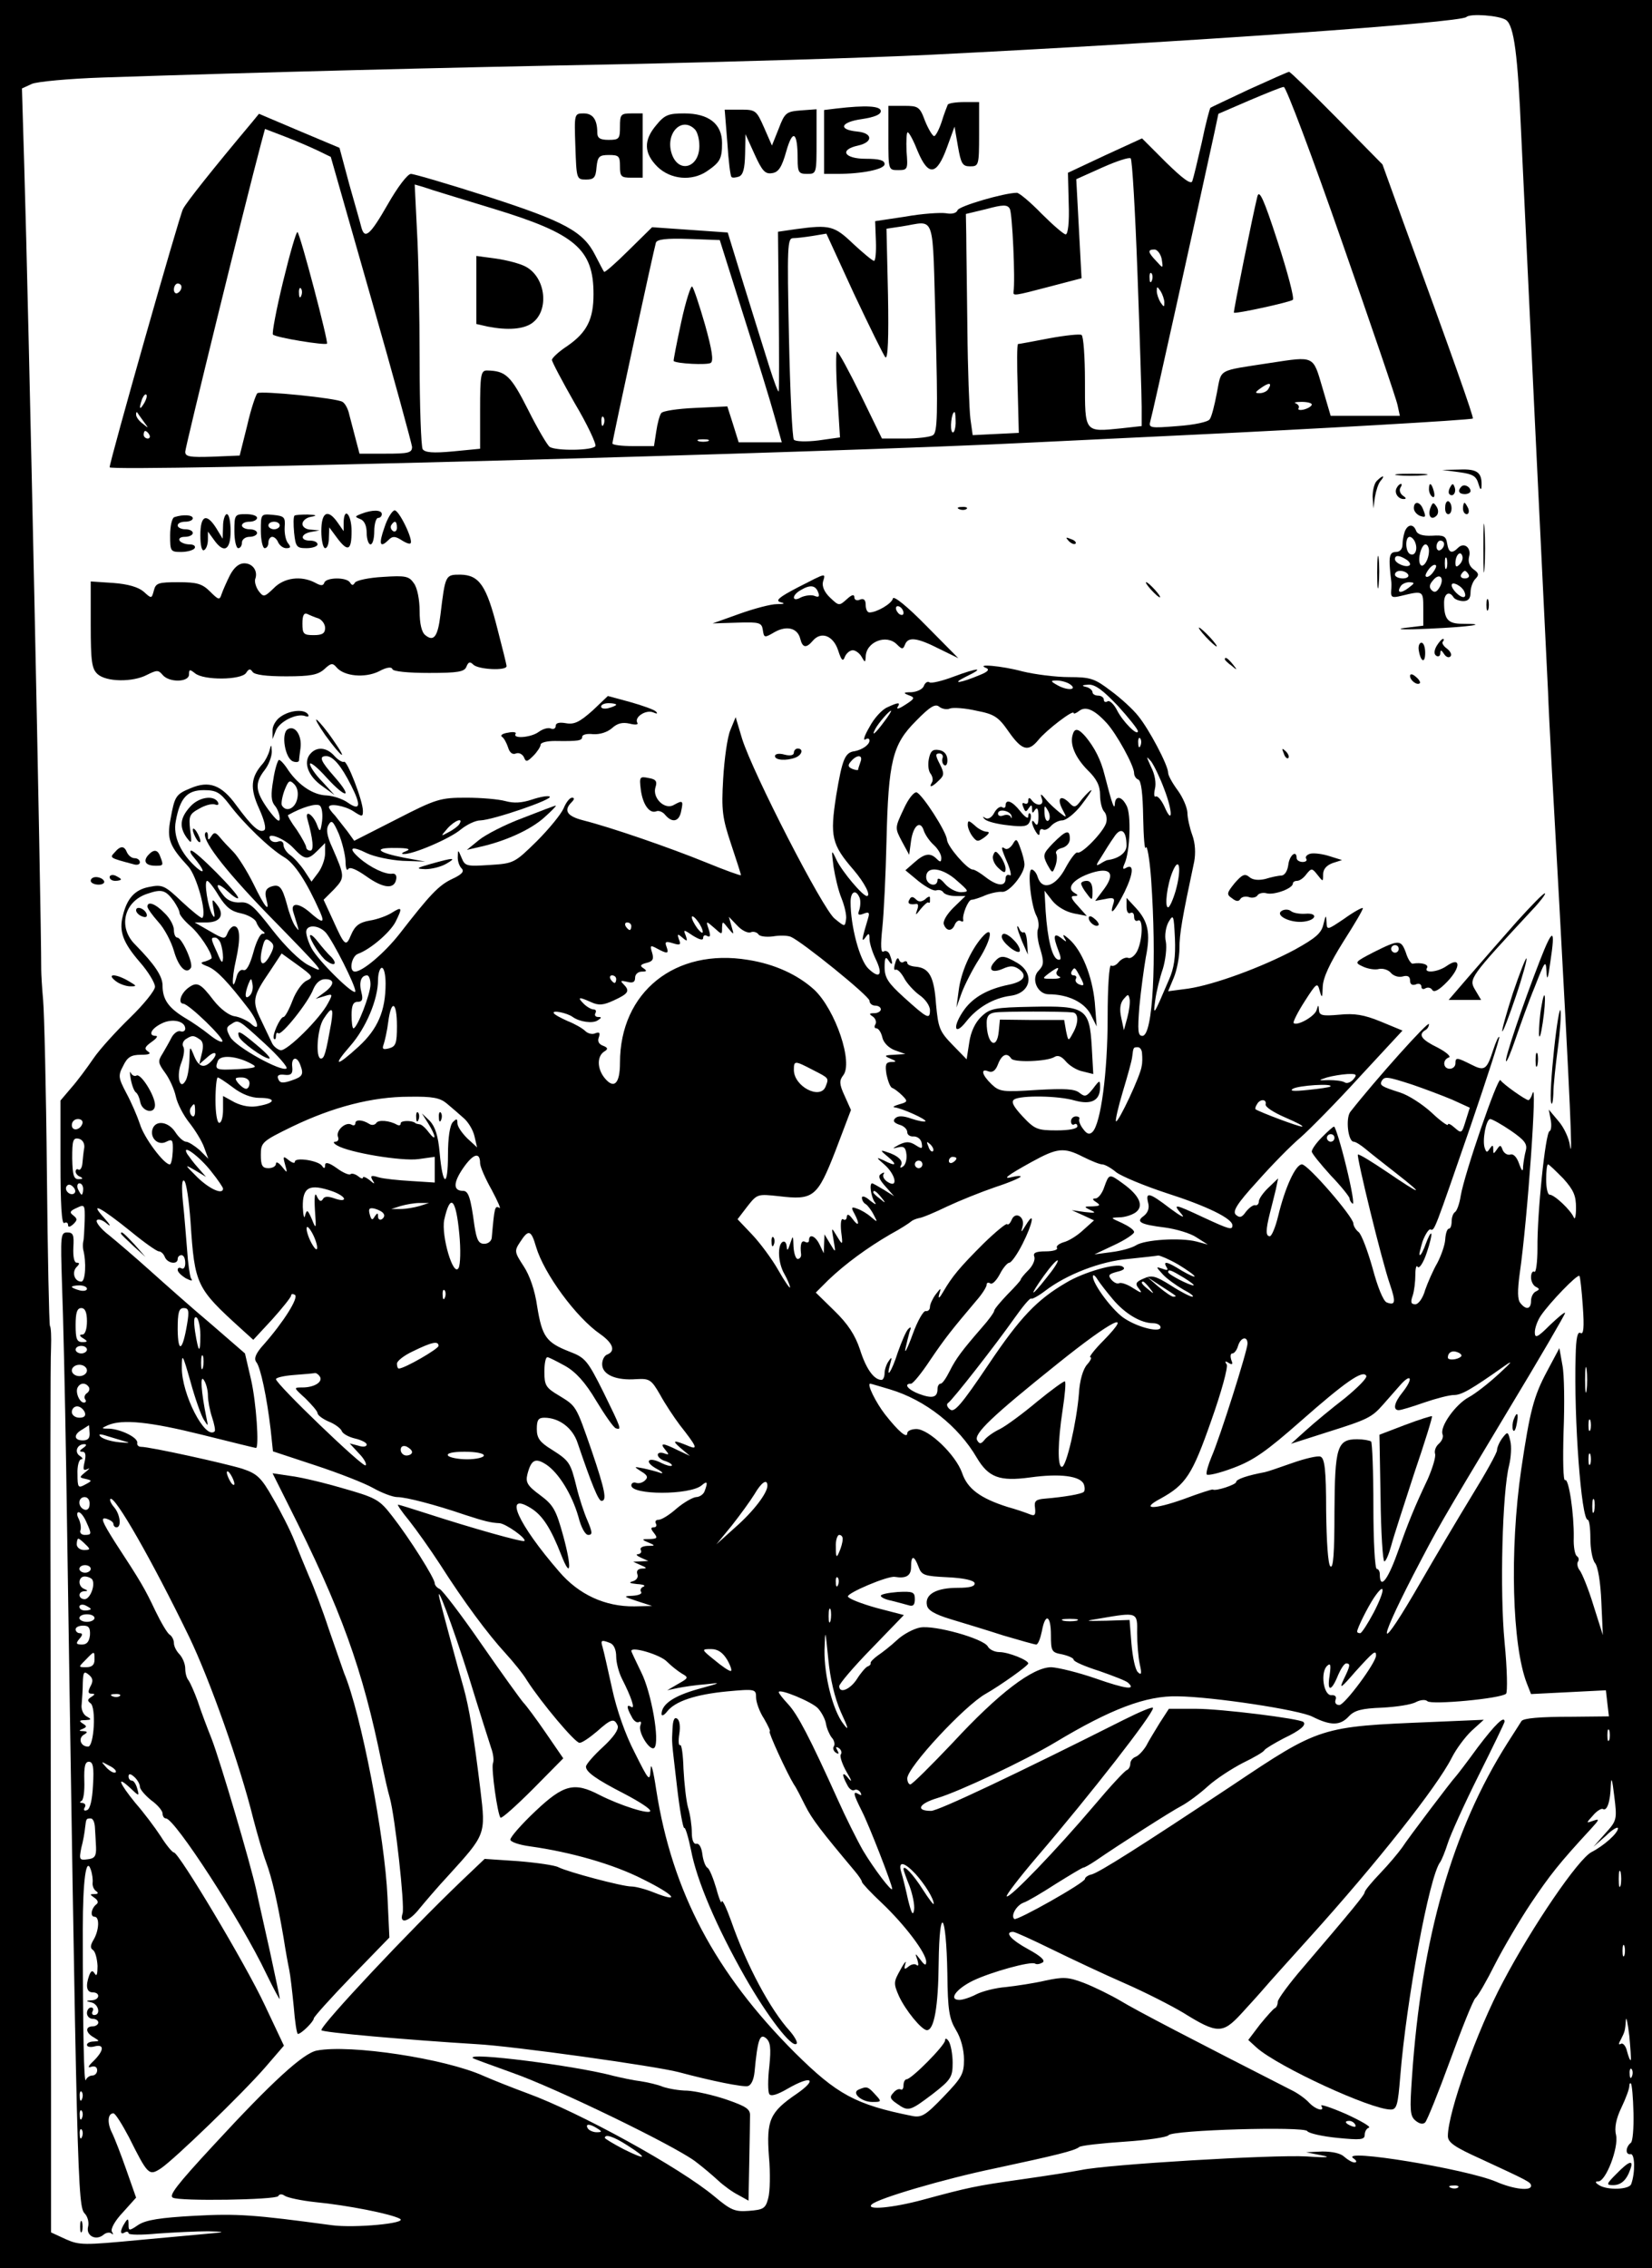 <?xml version="1.0" standalone="no"?>
<!DOCTYPE svg PUBLIC "-//W3C//DTD SVG 20010904//EN"
 "http://www.w3.org/TR/2001/REC-SVG-20010904/DTD/svg10.dtd">
<svg version="1.0" xmlns="http://www.w3.org/2000/svg"
 width="437pt" height="600pt" viewBox="0 0 437 600"
 preserveAspectRatio="xMidYMid meet">

<g transform="translate(0,600) scale(0.1,-0.1)"
fill="#000000" stroke="none">
<path d="M0 3000 l0 -3000 2185 0 2185 0 0 3000 0 3000 -2185 0 -2185 0 0
-3000z m3984 2947 c21 -15 31 -91 40 -302 4 -82 20 -422 36 -755 16 -333 32
-657 35 -720 2 -63 16 -317 30 -565 28 -513 36 -685 28 -636 -2 19 -16 49 -30
65 l-26 31 5 -27 c3 -15 1 -29 -3 -30 -11 -4 -33 -218 -32 -310 0 -37 -4 -65
-8 -62 -5 3 -9 -4 -9 -15 0 -10 6 -22 13 -25 10 -5 10 -7 0 -12 -7 -3 -13 -14
-13 -25 0 -22 -13 -25 -28 -6 -8 9 -8 33 -2 78 21 145 47 520 34 477 -3 -10
-8 -18 -11 -18 -7 0 -67 42 -74 53 -7 9 -95 -247 -105 -306 -3 -20 -10 -40
-15 -43 -5 -3 -9 -14 -9 -25 0 -10 -3 -19 -7 -19 -5 0 -9 -13 -10 -29 -1 -15
-11 -43 -21 -62 -11 -19 -25 -51 -32 -71 -6 -22 -18 -38 -26 -38 -12 0 -13 6
-7 23 4 12 7 37 7 55 0 18 3 27 6 21 4 -6 15 10 24 37 9 26 14 49 12 51 -2 2
-8 -10 -14 -26 -6 -17 -13 -31 -16 -31 -3 0 1 16 7 36 7 19 17 34 21 32 11 -4
9 -7 107 276 43 126 77 231 75 233 -2 3 -9 -13 -16 -34 -17 -53 -23 -57 -58
-39 -38 19 -42 20 -42 3 0 -8 -7 -14 -15 -14 -18 0 -20 24 -2 30 6 2 -7 14
-30 26 -43 21 -52 34 -33 46 6 3 10 10 10 16 0 11 -143 -149 -208 -232 -13
-17 -6 -79 9 -79 5 0 19 -9 31 -19 13 -11 50 -40 82 -65 78 -61 66 -58 -25 4
-40 27 -74 48 -77 46 -4 -5 63 -281 85 -344 16 -47 14 -56 -9 -47 -9 4 -24 41
-37 90 -13 46 -29 89 -37 96 -8 6 -14 17 -14 23 -1 18 -120 156 -136 156 -17
0 -45 -62 -63 -137 -7 -29 -17 -53 -22 -53 -11 0 -11 16 0 60 5 19 12 48 16
64 l6 29 -25 -24 c-14 -13 -26 -30 -26 -37 0 -6 -4 -11 -9 -10 -5 2 -16 -6
-25 -17 -11 -16 -17 -17 -27 -8 -9 9 3 29 57 88 38 43 89 95 114 116 25 22 96
94 157 161 l113 122 -58 24 c-44 18 -69 22 -109 18 -45 -4 -53 -2 -54 12 -1
15 -2 15 -6 1 -4 -17 -52 -44 -61 -35 -2 3 11 29 29 57 32 50 34 51 40 28 6
-21 7 -19 8 11 1 24 18 61 55 120 30 47 53 86 51 88 -2 2 -24 -10 -49 -28 -46
-31 -46 -31 -47 -8 -1 19 -2 18 -8 -6 -5 -24 -20 -37 -76 -68 -88 -47 -214
-93 -282 -103 l-53 -7 15 36 c8 19 15 55 15 78 0 38 7 79 39 229 4 22 3 48 -5
70 -7 19 -13 46 -13 60 -1 14 -12 40 -26 59 -14 19 -25 39 -25 46 0 20 -51
116 -79 150 -14 18 -47 48 -73 67 -42 32 -53 36 -110 36 -35 0 -90 7 -123 15
-55 15 -127 21 -96 9 9 -4 4 -10 -16 -18 -52 -22 -80 -26 -38 -5 52 25 34 25
-33 0 -29 -11 -58 -18 -63 -15 -5 4 -12 -1 -15 -9 -3 -9 -18 -16 -33 -17 -21
0 -23 -2 -7 -8 17 -6 16 -9 -9 -25 -15 -10 -24 -13 -21 -7 9 14 3 14 -27 0
-14 -6 -35 -29 -47 -52 -13 -22 -18 -37 -11 -33 6 4 11 3 11 -3 0 -11 -19 -24
-39 -28 -26 -3 -33 -21 -49 -117 -17 -109 -12 -130 46 -197 29 -34 47 -69 35
-69 -11 0 -65 64 -80 95 -14 30 -14 29 -8 -18 4 -26 13 -64 21 -83 8 -20 14
-45 12 -56 -3 -20 -3 -20 -30 2 -31 24 -216 384 -245 476 l-17 57 -14 -34 c-8
-19 -16 -77 -19 -129 -5 -84 -2 -104 21 -173 14 -42 26 -79 26 -82 0 -2 -42
13 -93 34 -96 39 -249 92 -324 111 -43 11 -53 26 -31 48 8 8 8 12 1 12 -6 0
-16 -13 -22 -28 -7 -16 -39 -55 -71 -87 -59 -58 -61 -59 -125 -63 -61 -4 -65
-3 -74 19 -9 22 -10 22 -10 4 -1 -12 4 -26 10 -32 8 -8 1 -16 -25 -28 -36 -17
-59 -42 -139 -145 -40 -51 -98 -100 -118 -100 -17 0 -9 41 8 47 33 12 84 56
99 84 19 38 18 42 -9 25 -12 -8 -39 -18 -59 -21 -28 -5 -39 -14 -49 -37 -14
-34 -17 -31 -49 40 l-24 52 28 28 c29 31 28 34 -5 110 -14 30 -17 48 -10 60 8
14 12 11 27 -23 9 -22 17 -55 18 -72 0 -18 3 -28 7 -22 4 7 21 0 48 -19 45
-32 74 -35 79 -8 2 10 -2 16 -10 15 -18 -3 -58 16 -87 41 -32 28 -22 34 20 13
19 -9 61 -18 94 -20 l60 -2 -55 10 c-72 14 -85 27 -24 26 33 0 42 -3 29 -8
-11 -4 -15 -8 -8 -8 24 -2 124 41 152 65 16 13 39 24 52 24 33 1 194 56 183
63 -5 3 -26 -1 -47 -8 -27 -9 -48 -10 -70 -4 -18 5 -64 9 -104 9 -68 0 -79 -3
-184 -57 l-112 -57 -18 25 c-10 13 -25 32 -33 42 -9 9 -16 19 -16 22 0 11 42
4 65 -11 23 -15 25 -15 25 1 0 27 -42 135 -50 130 -4 -2 -15 4 -25 15 -21 24
-48 26 -65 5 -18 -22 -5 -58 32 -84 l33 -24 -32 35 c-18 18 -33 40 -33 47 0 7
20 -9 44 -36 52 -57 71 -55 21 2 -38 43 -42 55 -22 55 18 0 40 -26 66 -78 27
-53 24 -68 -9 -45 -14 10 -39 18 -56 19 -35 1 -73 26 -101 66 -10 16 -21 28
-25 28 -3 0 -11 -24 -15 -52 -7 -40 -6 -57 4 -69 7 -8 13 -24 13 -34 0 -12 -9
-5 -30 23 -35 49 -37 70 -10 105 11 14 19 36 19 49 -1 20 -2 20 -6 3 -3 -11
-11 -27 -18 -35 -32 -36 -34 -65 -10 -118 14 -31 20 -54 14 -58 -13 -8 -32 9
-74 66 -39 54 -72 66 -121 45 -39 -16 -42 -21 -53 -82 -10 -52 -3 -71 47 -125
22 -24 50 -124 37 -136 -2 -2 -26 17 -54 43 -45 43 -52 46 -86 39 -38 -7 -59
-30 -70 -76 -11 -42 1 -72 45 -123 22 -25 40 -55 40 -65 0 -10 -30 -47 -66
-82 -36 -35 -80 -83 -97 -108 -17 -25 -43 -60 -59 -78 l-28 -33 0 -165 c0
-108 3 -163 10 -159 5 3 10 1 10 -5 0 -7 5 -6 14 2 11 11 11 14 0 23 -11 8 -9
12 9 20 21 10 22 9 21 -35 -1 -25 -2 -49 -4 -55 -1 -5 -1 -14 0 -20 9 -34 6
-85 -5 -85 -18 0 -26 25 -12 39 8 8 8 11 0 11 -7 0 -10 16 -9 40 2 33 0 40
-16 40 -18 0 -18 -8 -14 -137 3 -76 8 -293 11 -483 29 -1916 30 -1957 50
-1976 7 -8 11 -23 8 -34 -6 -24 21 -38 41 -21 7 6 17 7 21 3 5 -4 5 -2 1 5 -4
7 8 29 29 51 l35 39 -26 74 c-14 40 -31 84 -38 98 -13 26 -11 51 4 51 5 0 23
-29 41 -63 50 -100 53 -103 84 -83 35 23 216 198 276 267 l50 58 -51 108 c-51
109 -227 403 -240 403 -4 0 -20 19 -35 43 -15 23 -45 63 -67 88 -43 53 -51 74
-14 40 24 -23 25 -23 19 -2 -3 11 -9 21 -14 21 -5 0 -9 5 -9 11 0 8 5 8 15 -1
8 -7 15 -19 15 -26 0 -7 14 -23 30 -36 17 -12 30 -28 30 -35 0 -7 4 -13 9 -13
23 0 199 -271 265 -410 20 -41 36 -71 36 -67 0 4 -12 60 -26 125 -14 64 -31
137 -36 162 -16 73 -95 340 -118 400 -12 30 -29 75 -37 100 -9 25 -20 49 -24
55 -5 5 -9 19 -9 31 0 13 -7 29 -15 38 -8 8 -15 21 -15 30 0 8 -5 18 -11 22
-6 3 -23 32 -38 63 -28 59 -37 75 -107 182 -34 54 -39 66 -23 62 10 -3 19 -9
19 -14 0 -5 4 -9 8 -9 14 0 10 34 -6 53 -8 9 -13 20 -10 22 11 11 110 -162
208 -364 55 -114 135 -340 170 -482 11 -42 26 -94 34 -115 15 -41 29 -100 46
-199 5 -33 12 -71 15 -85 3 -14 8 -58 12 -98 3 -39 8 -72 11 -72 9 0 42 33 42
41 0 4 45 54 100 111 l100 103 -5 107 c-7 159 -70 486 -115 593 -4 11 -22 63
-40 115 -17 52 -41 115 -52 139 -10 24 -28 67 -39 95 -11 28 -37 79 -57 113
-31 55 -42 65 -81 78 -45 14 -244 58 -268 58 -7 0 -11 5 -10 10 3 14 -42 36
-73 38 -23 0 -23 1 -5 9 39 17 112 9 249 -25 76 -19 141 -35 143 -35 9 0 1
120 -13 181 l-16 69 -90 78 c-50 42 -122 106 -161 141 -39 35 -88 77 -109 94
-21 16 -35 34 -32 39 3 5 16 1 27 -9 12 -10 9 -3 -8 16 -40 44 -10 29 73 -38
34 -28 67 -51 72 -51 6 0 13 -7 16 -15 7 -17 34 -21 34 -5 0 6 5 10 10 10 6 0
10 -9 10 -21 0 -11 -4 -17 -10 -14 -5 3 -10 2 -10 -4 0 -6 10 -15 21 -22 16
-8 20 -8 14 0 -3 7 -8 40 -10 74 -3 34 -7 91 -11 126 -4 41 -3 62 3 58 6 -4
13 -53 17 -109 11 -167 15 -175 134 -283 l32 -29 50 54 c27 30 50 59 50 63 0
5 5 5 10 2 11 -7 -30 -72 -82 -131 -22 -24 -27 -38 -20 -47 11 -13 28 -93 38
-179 l6 -57 112 -37 c61 -20 130 -47 153 -60 23 -13 52 -24 64 -24 23 0 100
-20 179 -47 52 -17 69 -21 91 -22 17 -1 73 -41 66 -47 -4 -4 -139 34 -256 72
-40 13 -76 24 -78 24 -3 0 10 -19 29 -42 19 -24 56 -76 82 -116 63 -99 127
-185 173 -235 21 -23 47 -55 57 -72 38 -59 127 -165 139 -165 7 0 27 14 46 30
38 34 46 36 55 15 3 -10 -11 -30 -39 -56 -25 -23 -45 -46 -45 -52 0 -14 26
-33 102 -72 38 -20 68 -39 68 -45 0 -11 -79 14 -134 42 -67 35 -95 28 -170
-43 -36 -34 -66 -68 -66 -75 0 -6 23 -14 53 -18 107 -15 220 -47 298 -87 83
-41 102 -64 29 -35 -22 9 -49 16 -60 16 -24 0 -167 38 -193 51 -9 5 -57 12
-106 16 l-89 6 -62 -59 c-140 -134 -369 -378 -370 -394 0 -6 231 -26 410 -37
96 -5 474 -58 535 -74 86 -23 169 -40 183 -37 9 2 16 17 18 38 8 85 14 102 30
89 12 -10 14 -26 9 -75 -4 -34 -4 -67 0 -73 4 -7 21 -2 50 15 61 35 79 25 23
-14 -72 -49 -81 -70 -74 -166 4 -44 3 -94 -2 -111 -7 -27 -13 -30 -51 -33 -37
-3 -48 2 -91 38 -92 77 -358 223 -495 273 -38 14 -91 35 -116 46 -102 46 -353
84 -441 67 -36 -7 -119 -83 -272 -249 -101 -109 -119 -134 -109 -140 16 -10
272 -6 279 4 3 6 10 6 17 1 7 -5 44 -13 82 -17 83 -8 200 -31 223 -44 21 -12
-120 -25 -180 -17 -207 28 -250 31 -363 25 -91 -5 -129 -11 -149 -24 -25 -17
-26 -16 -26 1 0 16 -2 17 -10 4 -13 -20 -13 -33 0 -25 5 3 10 2 10 -2 0 -5 35
-5 77 -1 43 3 103 6 133 6 43 -1 46 -2 15 -5 -22 -2 -110 -10 -196 -18 -147
-14 -159 -14 -195 2 l-39 18 0 380 c0 209 -1 724 -1 1145 -1 421 -1 788 1 815
1 28 0 54 -3 58 -2 5 -6 187 -8 405 -2 219 -7 424 -10 457 -3 33 -5 69 -5 80
0 164 -33 1733 -45 2130 l-6 201 26 12 c13 6 98 14 188 17 418 14 887 26 1366
35 287 6 656 17 820 25 684 34 1405 85 1421 100 10 10 88 4 105 -8z m-1155
-1756 c23 -15 -2 -19 -29 -5 -22 12 -22 14 -5 14 11 0 26 -4 34 -9z m128 -58
c29 -32 53 -62 53 -67 0 -15 -41 26 -56 57 -8 15 -19 25 -24 22 -6 -4 -10 -1
-10 4 0 6 -7 11 -15 11 -8 0 -15 4 -15 9 0 5 -8 12 -17 14 -13 3 -11 5 6 6 18
1 39 -15 78 -56z m-444 -7 c9 3 40 1 70 -6 47 -9 58 -16 85 -55 35 -50 52 -55
79 -22 21 26 93 81 93 71 0 -3 6 -1 14 5 17 14 40 5 73 -31 26 -28 73 -113 73
-133 0 -7 5 -15 11 -17 8 -3 12 -38 13 -100 1 -53 4 -89 7 -80 3 9 10 -28 14
-83 15 -215 5 -415 -23 -415 -12 0 -13 13 -8 78 4 42 12 101 17 130 13 64 6
95 -26 130 l-25 27 0 -23 c0 -13 4 -20 10 -17 6 3 10 -1 10 -10 0 -9 5 -13 10
-10 14 8 13 -48 -1 -79 -6 -13 -17 -22 -24 -20 -6 3 -18 -2 -25 -10 -7 -9 -16
-13 -21 -10 -5 3 -9 -57 -9 -138 0 -144 -18 -280 -40 -302 -8 -8 -15 -6 -25 8
-8 10 -12 22 -10 26 2 4 -2 7 -9 7 -7 0 -13 -6 -13 -13 0 -7 4 -11 9 -8 4 3 8
0 8 -5 0 -7 -23 -11 -55 -11 -51 0 -58 3 -90 37 -25 27 -31 39 -22 45 18 11
116 10 160 -3 44 -12 67 0 67 35 0 20 -1 20 -19 -4 -17 -21 -21 -22 -35 -11
-13 11 -39 12 -113 8 -90 -6 -99 -5 -120 15 -26 25 -30 43 -8 34 11 -4 19 3
25 19 10 26 24 32 35 15 7 -11 94 -8 114 4 9 6 19 2 30 -11 9 -11 29 -24 45
-27 l28 -7 -4 72 c-6 102 -16 109 -158 106 -99 -2 -111 -4 -134 -26 -16 -15
-28 -40 -32 -68 l-7 -45 -37 38 c-35 36 -38 45 -44 108 -5 73 -18 96 -54 99
-12 1 -22 5 -22 10 0 4 -4 6 -9 3 -5 -4 -11 -1 -13 6 -3 7 -7 2 -10 -10 -4
-12 -3 -20 1 -17 5 2 14 -7 22 -21 7 -14 26 -35 41 -46 15 -10 28 -28 28 -40
0 -26 -7 -22 -69 34 -42 38 -51 52 -51 80 0 25 3 29 10 18 11 -17 13 -10 4 14
-3 9 -11 13 -17 9 -7 -4 -8 16 -3 63 4 38 9 141 11 229 5 213 16 256 78 318
37 38 51 46 61 38 7 -6 21 -9 29 -5z m-175 -36 c-22 -30 -35 -41 -22 -17 9 16
36 47 41 47 2 0 -6 -13 -19 -30z m679 -62 c-3 -8 -6 -5 -6 6 -1 11 2 17 5 13
3 -3 4 -12 1 -19z m-741 -44 c-3 -9 -6 -17 -6 -20 0 -2 -7 -1 -15 2 -12 5 -13
10 -4 20 16 19 33 18 25 -2z m804 -72 c23 -60 22 -96 0 -45 -8 17 -18 29 -23
26 -4 -2 -5 6 -2 20 4 15 0 39 -10 58 -13 29 -14 31 0 15 8 -11 24 -44 35 -74z
m-2294 -26 c-6 -25 -29 -35 -40 -17 -3 4 0 22 6 39 11 28 14 30 26 18 9 -9 12
-24 8 -40z m-180 -13 c38 -51 108 -118 145 -140 28 -16 60 -65 96 -146 13 -30
6 -30 -30 2 -29 24 -49 23 -41 -2 17 -55 17 -53 5 -37 -6 8 -16 34 -22 58 -13
47 -20 55 -44 46 -12 -5 -15 -14 -11 -30 11 -41 -2 -27 -34 39 -17 34 -41 72
-53 84 -12 12 -28 29 -36 39 -11 13 -15 13 -22 2 -7 -11 -9 -11 -9 1 0 8 -3
12 -6 9 -14 -15 46 -94 161 -213 160 -164 158 -162 111 -138 -23 12 -61 49
-96 94 -49 63 -61 74 -85 72 -18 -1 -34 5 -45 20 -25 31 -15 35 15 7 14 -13
25 -19 25 -15 0 12 -112 125 -124 125 -5 0 -2 -8 6 -17 27 -32 33 -49 9 -29
-43 38 -64 84 -56 124 11 61 30 82 74 82 33 0 43 -6 67 -37z m246 -45 c-4 -29
-6 -30 -13 -11 -10 28 -33 43 -26 17 15 -53 18 -84 8 -84 -6 0 -11 4 -11 9 0
4 -11 25 -25 46 -15 20 -25 38 -23 39 37 21 75 32 84 25 6 -5 8 -23 6 -41z
m363 -8 c-3 -5 -16 -15 -28 -21 -22 -12 -22 -12 -3 10 19 21 43 30 31 11z
m-439 -63 c30 -32 38 -33 64 -7 l20 20 0 -27 c0 -16 -9 -39 -18 -51 l-18 -24
-19 29 c-10 15 -27 34 -37 41 -10 7 -18 19 -18 27 0 8 -6 12 -14 9 -8 -3 -17
-1 -21 5 -13 23 37 4 61 -22z m2334 -113 c-7 -24 -16 -44 -20 -44 -10 0 -3 59
12 95 18 43 24 6 8 -51z m-2531 -14 c19 -30 33 -41 59 -46 18 -4 36 -14 40
-23 3 -9 10 -19 16 -23 8 -6 8 -8 0 -8 -6 0 -17 -23 -24 -50 -9 -32 -18 -49
-26 -46 -7 3 -15 -5 -18 -17 -12 -46 -14 -9 -2 43 13 58 11 90 -5 90 -5 0 -13
-8 -17 -18 -7 -17 -9 -17 -47 5 l-40 23 31 0 c37 0 49 20 28 47 -13 17 -14 16
-9 -12 4 -21 3 -25 -3 -15 -12 19 -23 90 -14 90 4 0 18 -18 31 -40z m-119 -14
c8 -12 15 -25 15 -31 0 -5 13 -21 28 -34 24 -20 57 -70 57 -85 0 -2 -8 -6 -17
-9 -15 -3 -13 -6 8 -14 23 -10 51 -39 107 -112 27 -36 30 -62 5 -38 -10 8 -29
17 -43 19 -14 2 -37 19 -55 42 -35 46 -44 50 -67 33 -20 -15 -28 -41 -13 -42
15 -1 110 -93 103 -100 -3 -3 -18 5 -34 18 -16 13 -46 34 -67 46 -42 26 -57
48 -57 84 0 25 -21 56 -72 108 -47 46 -30 115 32 135 38 13 48 10 70 -20z
m1814 9 c3 -8 2 -23 -1 -32 -5 -13 -2 -15 11 -10 15 6 17 3 12 -13 -16 -53
-18 -65 -7 -50 9 13 11 12 11 -3 0 -11 7 -34 16 -53 21 -43 11 -55 -19 -26
-23 22 -47 112 -47 176 0 28 14 35 24 11z m-415 -90 c0 -5 -6 -1 -14 9 -8 11
-15 24 -15 30 0 5 7 1 15 -10 8 -10 14 -23 14 -29z m1233 -127 c-41 -96 -42
-97 -36 -53 3 22 12 59 20 82 7 23 11 56 8 72 -4 16 0 39 7 52 13 22 14 19 17
-43 2 -49 -2 -79 -16 -110z m-1106 126 c7 3 16 0 20 -5 3 -6 20 -8 38 -6 17 3
38 3 48 -1 30 -13 208 -157 208 -169 0 -7 7 -13 15 -13 8 0 15 -4 15 -10 0 -5
-8 -10 -17 -10 -14 0 -15 -2 -4 -9 7 -5 10 -14 7 -20 -4 -6 -3 -11 2 -11 6 0
13 -11 16 -24 3 -14 17 -28 33 -34 l28 -10 -30 -2 c-26 -1 -27 -3 -10 -10 17
-7 18 -9 2 -9 -14 -1 -16 -7 -12 -33 4 -18 10 -35 16 -36 5 -2 17 -11 26 -20
15 -15 14 -17 -8 -23 -13 -4 -19 -7 -13 -8 19 -2 86 -32 82 -37 -3 -2 -19 1
-37 7 -22 8 -36 8 -43 1 -7 -7 -3 -12 11 -17 12 -3 21 -12 21 -20 0 -7 8 -12
17 -11 10 0 19 -7 21 -17 3 -16 1 -17 -16 -6 -16 10 -25 10 -44 1 -18 -10 -19
-11 -3 -7 16 4 21 0 23 -20 1 -13 -3 -27 -10 -31 -6 -4 -8 -3 -5 3 8 12 -8 27
-38 36 -17 6 -17 4 4 -13 26 -22 21 -26 -12 -9 -20 9 -20 8 2 -11 30 -26 38
-64 10 -47 -10 6 -15 15 -12 21 4 5 1 6 -6 1 -9 -5 -6 -14 11 -33 l23 -26 -27
17 c-15 9 -29 17 -31 17 -8 0 -3 -36 7 -50 6 -8 1 -6 -12 4 -12 11 -22 14 -22
8 0 -6 4 -14 10 -17 5 -3 15 -16 21 -28 11 -21 11 -21 -7 -6 -10 9 -27 19 -37
22 -15 6 -16 3 -7 -13 15 -28 12 -37 -5 -14 -9 12 -14 14 -15 6 0 -7 -4 -11
-10 -7 -5 3 -7 -10 -5 -32 5 -38 4 -38 -11 -13 -15 25 -15 25 -9 -10 6 -35 6
-35 -9 -10 l-15 25 -1 -25 -1 -25 -11 23 c-11 23 -28 30 -28 11 0 -5 -4 -7
-10 -4 -10 6 -14 -7 -11 -32 1 -7 -3 -13 -9 -13 -5 0 -10 15 -11 33 -1 30 -1
31 -9 7 -6 -18 -8 -20 -9 -7 -1 10 -5 15 -11 12 -14 -9 -12 -56 5 -85 8 -14
14 -29 15 -35 0 -5 -14 15 -31 45 -17 30 -49 73 -70 95 l-38 40 26 34 c26 33
27 33 83 27 92 -11 102 -3 150 120 l41 108 -17 38 c-14 30 -14 40 -4 53 28 33
-20 174 -76 227 -44 40 -105 68 -175 79 -193 32 -339 -85 -339 -272 0 -56 -16
-71 -41 -40 -20 25 -20 58 0 70 10 6 9 10 -4 15 -11 4 -15 12 -11 22 4 12 2
15 -9 11 -8 -4 -20 -1 -27 6 -7 7 -28 19 -46 26 -18 8 -35 17 -37 21 -6 9 35
1 50 -10 18 -13 53 -18 66 -9 11 7 11 9 1 9 -7 0 -10 5 -7 10 3 6 1 10 -5 10
-6 0 -18 7 -26 15 -18 18 -13 19 20 4 20 -9 32 -8 60 5 39 18 43 25 25 43 -9
9 -7 10 10 6 15 -4 21 -1 21 11 0 9 8 16 18 16 13 0 14 2 4 9 -10 6 -8 10 8
14 17 4 20 10 15 27 -6 19 -5 21 13 11 28 -15 32 -14 25 5 -5 13 -2 15 17 9
19 -6 22 -4 16 10 -5 15 -4 16 9 5 13 -11 14 -10 9 5 -7 17 -6 17 19 0 18 -11
27 -13 27 -6 0 7 5 9 11 5 8 -4 9 1 4 17 -8 24 -8 24 14 5 21 -19 21 -19 21 0
1 18 1 18 16 -1 16 -19 16 -19 9 5 l-7 25 22 -23 c12 -13 28 -21 36 -18z
m-316 16 c0 -5 -2 -10 -4 -10 -3 0 -8 5 -11 10 -3 6 -1 10 4 10 6 0 11 -4 11
-10z m-808 -17 c20 -24 78 -139 78 -155 0 -16 -98 80 -116 114 -8 15 -14 34
-14 43 0 20 33 19 52 -2z m-278 -29 c3 -9 6 -25 6 -37 -1 -17 -4 -15 -15 12
-18 39 -18 41 -6 41 5 0 12 -7 15 -16z m128 -35 c-19 -32 -29 -17 -17 28 5 20
9 22 20 13 11 -9 11 -16 -3 -41z m99 -63 c-11 -5 -28 -28 -37 -52 -9 -24 -20
-44 -24 -44 -9 0 -32 -51 -25 -58 3 -3 5 1 5 8 0 7 3 10 6 7 8 -8 80 82 93
117 7 16 18 26 31 26 26 0 25 -15 -2 -35 l-23 -17 23 7 c22 7 23 6 10 -18 -21
-41 -109 -128 -126 -125 -8 2 -18 10 -22 18 -4 8 -17 36 -29 61 -25 51 -23 63
23 130 l31 47 43 -31 c40 -29 42 -32 23 -41z m209 -8 c0 -72 -21 -120 -71
-166 -60 -55 -71 -54 -22 2 41 47 73 122 73 174 0 17 5 32 10 32 6 0 10 -19
10 -42z m-40 -2 c0 -25 -35 -116 -45 -116 -3 0 -5 16 -5 35 0 25 4 35 16 35
12 0 15 6 10 25 -7 27 -1 45 15 45 5 0 9 -11 9 -24z m650 14 c0 -5 -2 -10 -4
-10 -3 0 -8 5 -11 10 -3 6 -1 10 4 10 6 0 11 -4 11 -10z m-969 -43 c-13 -13
-15 1 -4 30 7 17 8 17 11 -1 2 -10 -1 -23 -7 -29z m2321 -59 l-9 -33 -7 33
c-5 22 -3 38 6 49 12 14 13 14 16 1 2 -9 -1 -31 -6 -50z m-1932 -22 c0 -46 -3
-54 -21 -59 -16 -4 -19 -2 -14 11 3 9 9 35 12 59 8 61 23 54 23 -11z m-174 7
c-14 -78 -18 -93 -27 -93 -15 0 -10 79 7 105 22 34 27 31 20 -12z m1962 29
c15 -2 16 -27 0 -55 -12 -22 -12 -22 -18 6 l-5 29 -85 0 -85 1 -3 -31 c-5 -52
-32 -33 -32 23 0 17 6 25 23 27 21 3 179 3 205 0z m-2348 -43 c0 -6 -6 -9 -12
-7 -7 3 -18 -5 -24 -16 -6 -12 -17 -31 -24 -43 -13 -20 -12 -25 7 -51 11 -15
24 -43 28 -62 4 -19 20 -50 36 -70 15 -19 33 -48 39 -65 l11 -30 -23 23 c-14
12 -30 22 -36 22 -6 0 -19 11 -28 25 -18 28 -51 33 -60 10 -9 -24 14 -47 36
-35 16 8 18 5 17 -25 -1 -19 -4 -35 -8 -35 -15 0 -68 70 -79 107 -7 21 -23 58
-36 82 -21 40 -22 46 -8 72 11 23 21 29 47 29 22 0 28 3 18 9 -10 7 -8 12 10
25 13 9 18 16 11 16 -21 0 -13 19 16 33 28 14 62 6 62 -14z m210 -39 c35 -32
61 -62 58 -66 -12 -11 -135 57 -149 83 -11 20 -11 26 1 33 21 14 19 15 90 -50z
m-172 11 c9 -5 11 -17 6 -37 l-7 -29 22 19 c22 20 30 9 9 -12 -19 -19 -33 -14
-45 16 -11 27 -11 26 -12 -13 -1 -22 -5 -47 -11 -55 -15 -25 -24 16 -10 50 6
16 9 34 5 41 -4 6 -1 15 6 20 17 11 21 11 37 0z m2493 -38 c1 -10 1 -25 -1
-33 -2 -23 -62 -151 -68 -146 -2 3 6 38 18 78 12 40 24 82 25 93 3 25 3 25 15
25 6 0 11 -8 11 -17z m-2356 -27 c17 -9 12 -11 -34 -14 -59 -3 -64 -2 -55 21
6 18 51 14 89 -7z m129 -2 c10 -26 7 -32 -23 -42 -23 -8 -31 -7 -35 4 -4 9 1
13 17 11 17 -2 22 3 20 21 -3 25 12 30 21 6z m1356 -14 c43 -22 43 -21 34 -44
-14 -36 -84 0 -84 44 0 25 2 25 50 0z m1430 -25 c-7 -8 -17 -12 -23 -8 -6 4
-25 6 -42 6 -29 -1 -29 -1 -5 7 14 4 38 8 54 9 24 1 27 -1 16 -14z m-2963 -22
c22 -17 48 -27 69 -27 44 0 44 -13 0 -21 -22 -5 -44 -1 -65 9 l-31 17 0 -36
c0 -19 -4 -35 -10 -35 -6 0 -10 27 -10 60 0 33 3 60 6 60 3 0 21 -12 41 -27z
m43 12 c0 -8 -4 -15 -9 -15 -5 0 -14 7 -21 15 -10 13 -9 15 9 15 12 0 21 -6
21 -15z m3076 -4 c32 -11 80 -29 106 -40 l46 -21 -11 -35 c-10 -33 -11 -34
-29 -18 -10 9 -18 13 -18 8 0 -4 -20 10 -43 32 -24 22 -61 46 -83 53 -50 16
-55 19 -49 31 8 12 13 12 81 -10z m-217 -5 c-2 -2 -29 -6 -59 -9 -37 -4 -50
-3 -40 3 14 9 109 15 99 6z m-2337 -45 c13 -11 33 -28 44 -38 12 -10 25 -31
29 -48 l7 -30 -26 24 c-14 14 -26 31 -26 40 0 12 -2 13 -12 3 -8 -8 -13 -41
-13 -87 0 -88 -14 -84 -22 6 -4 45 -12 69 -26 84 l-21 20 17 -27 c21 -34 22
-50 1 -23 -8 11 -19 21 -24 21 -6 1 -11 2 -12 4 -10 7 -38 6 -38 -1 0 -6 -4
-7 -10 -4 -19 11 -50 14 -55 4 -4 -5 -12 -6 -18 -2 -19 12 -37 12 -37 2 0 -6
-5 -7 -10 -4 -15 9 -42 -15 -36 -32 3 -7 0 -13 -7 -13 -7 0 -4 -5 5 -10 32
-19 171 -42 215 -36 l43 6 0 -34 0 -34 -62 4 c-35 2 -74 6 -87 10 -19 6 -22 4
-16 -7 8 -12 6 -12 -8 0 -9 7 -17 10 -17 6 0 -4 -6 -2 -13 4 -8 6 -17 8 -20 5
-3 -3 -20 4 -36 16 -21 15 -31 17 -31 8 0 -9 -3 -10 -8 -2 -9 14 -72 24 -72
11 0 -5 -7 -3 -16 4 -15 12 -16 11 -10 -11 7 -24 6 -24 -8 -6 -9 11 -16 14
-16 8 0 -7 -9 -12 -20 -12 -16 0 -20 7 -20 35 0 33 3 36 83 75 108 52 212 79
309 79 63 1 82 -3 100 -18z m2166 -2 c-2 -7 22 -22 52 -35 30 -13 50 -23 44
-24 -10 0 -111 38 -123 46 -1 2 0 7 4 13 8 15 26 14 23 0z m-2832 -19 c0 -12
-4 -16 -9 -11 -5 5 -6 14 -3 20 10 15 12 14 12 -9z m-298 -32 c-6 -18 -28 -21
-28 -4 0 9 7 16 16 16 9 0 14 -5 12 -12z m3779 -19 c36 -25 44 -35 39 -53 -3
-11 -6 -30 -7 -41 0 -16 -3 -14 -11 8 -6 17 -15 26 -23 23 -7 -2 -16 3 -20 12
-5 14 -7 14 -15 2 -9 -13 -10 -13 -10 0 0 12 -2 12 -9 2 -7 -11 -9 -11 -13 0
-8 19 3 78 14 78 5 0 30 -14 55 -31z m-3774 -44 c-2 -11 -4 -30 -5 -42 -1 -12
-6 -19 -10 -17 -4 3 -8 1 -8 -5 0 -5 6 -12 13 -14 7 -4 6 -6 -4 -6 -14 -1 -17
10 -18 55 0 47 2 55 17 52 10 -2 16 -12 15 -23z m2245 -10 c-3 -3 -9 2 -12 12
-6 14 -5 15 5 6 7 -7 10 -15 7 -18z m-1909 -54 c17 -21 31 -42 31 -45 0 -17
-35 -2 -68 30 -34 34 -35 35 -7 19 l30 -18 -21 24 c-12 13 -24 30 -29 37 -16
29 33 -7 64 -47z m2306 39 c22 -11 44 -20 51 -20 6 0 23 -9 37 -21 15 -11 75
-36 133 -55 106 -34 174 -67 174 -85 0 -13 -6 -12 -77 21 -77 36 -82 37 -57 8
10 -12 -3 -5 -30 15 -56 43 -66 45 -59 16 4 -14 0 -26 -11 -35 -23 -16 -9 -23
56 -31 29 -4 67 -15 83 -26 l30 -19 -30 8 c-43 11 -137 5 -160 -10 -11 -7 -40
-15 -65 -18 l-45 -6 53 25 c28 13 52 29 52 34 0 6 -15 16 -32 24 -31 14 -32
14 -7 15 14 0 33 6 43 13 23 17 10 45 -33 76 -37 27 -37 27 -50 -9 -5 -16 -16
-30 -23 -30 -9 0 -9 -3 2 -10 12 -8 10 -10 -10 -11 -23 0 -24 -1 -5 -10 16 -7
12 -8 -15 -5 l-35 5 29 -13 30 -14 -29 -26 c-16 -15 -39 -29 -52 -32 -12 -4
-20 -10 -17 -15 3 -5 -11 -9 -30 -9 -26 0 -34 -4 -30 -14 3 -8 -4 -24 -15 -35
-12 -12 -21 -23 -21 -26 0 -2 -16 -20 -35 -39 -19 -20 -35 -39 -35 -43 0 -4
-15 -25 -33 -45 -52 -60 -68 -81 -85 -115 -9 -18 -19 -33 -24 -33 -4 0 -8 -6
-8 -14 0 -23 -14 -26 -49 -13 -29 11 -42 27 -21 27 5 0 28 28 51 63 40 59 57
80 122 157 15 17 27 36 27 42 0 5 4 7 10 3 5 -3 16 8 25 25 8 16 20 30 25 30
5 0 21 22 35 50 27 53 34 91 9 50 -13 -21 -14 -22 -9 -4 7 26 -20 41 -29 17
-4 -9 -9 -14 -12 -11 -2 3 -30 -20 -62 -51 -64 -64 -83 -87 -107 -128 -9 -16
-14 -20 -11 -8 6 20 6 20 -9 1 -8 -11 -15 -26 -15 -33 0 -7 -5 -12 -11 -11 -6
2 -22 -26 -35 -62 -13 -36 -22 -53 -19 -38 3 14 8 34 11 45 5 12 4 15 -3 8 -6
-5 -18 -34 -28 -62 -16 -51 -33 -76 -20 -30 5 17 4 19 -4 7 -6 -8 -11 -23 -11
-32 0 -10 -4 -18 -8 -18 -20 0 -41 29 -57 80 -13 39 -32 68 -68 103 l-49 48
33 33 c46 44 104 86 164 121 28 15 52 31 55 34 3 3 12 7 21 9 9 1 42 15 75 31
32 15 89 38 127 51 37 12 67 25 67 28 0 2 -9 2 -21 -1 -30 -8 -16 3 49 39 69
38 86 40 137 14z m-1595 -17 c0 -9 14 -41 31 -71 16 -30 25 -51 20 -47 -12 7
-13 2 -20 -77 0 -10 -9 -18 -20 -18 -15 0 -20 10 -26 48 -10 75 -16 92 -30 92
-27 0 -26 22 0 60 27 39 45 44 45 13z m1260 13 c0 -3 -4 -8 -10 -11 -5 -3 -10
-1 -10 4 0 6 5 11 10 11 6 0 10 -2 10 -4z m-90 -16 c0 -5 -4 -10 -10 -10 -5 0
-10 5 -10 10 0 6 5 10 10 10 6 0 10 -4 10 -10z m1695 -37 c28 -31 34 -46 34
-78 0 -22 -3 -33 -6 -25 -8 19 -51 60 -64 60 -5 0 -9 18 -9 40 0 22 2 40 5 40
3 0 20 -17 40 -37z m-3938 -39 c-9 -9 -28 6 -21 18 4 6 10 6 17 -1 6 -6 8 -13
4 -17z m23 11 c0 -8 -2 -15 -4 -15 -2 0 -6 7 -10 15 -3 8 -1 15 4 15 6 0 10
-7 10 -15z m659 -6 c17 -6 31 -15 31 -20 0 -5 -11 -4 -25 1 -17 6 -27 6 -31
-2 -5 -8 -10 -5 -16 8 -5 12 -7 -1 -5 -36 4 -52 3 -53 -8 -25 -11 25 -13 27
-18 10 -2 -11 -5 -1 -6 22 -1 53 17 63 78 42z m1452 -16 c13 -16 12 -17 -3 -4
-10 7 -18 15 -18 17 0 8 8 3 21 -13z m-1221 -23 c-14 -4 -36 -8 -50 -8 l-25 0
25 8 c14 4 36 8 50 8 l25 0 -25 -8z m105 -74 c4 -41 3 -81 -2 -90 -14 -25 -46
85 -38 127 16 72 31 58 40 -37z m-200 53 c3 -4 1 -10 -5 -14 -5 -3 -10 0 -10
7 0 11 -2 10 -9 0 -6 -11 -9 -9 -13 6 -4 15 -1 18 13 15 11 -3 22 -9 24 -14z
m-176 -89 c0 -9 -6 -4 -14 10 -8 14 -14 32 -14 40 0 9 6 4 14 -10 8 -14 14
-32 14 -40z m579 2 c21 -71 106 -187 170 -231 34 -24 41 -45 18 -54 -8 -3 -14
-16 -13 -28 2 -26 38 -41 90 -37 35 2 40 -1 63 -41 13 -24 37 -60 52 -80 44
-56 49 -66 26 -57 -43 18 -48 17 -24 -4 l25 -21 -32 15 c-40 20 -49 20 -33 1
11 -13 10 -14 -4 -9 -9 3 -16 1 -16 -4 0 -6 9 -14 21 -17 11 -4 18 -9 16 -12
-3 -2 -15 1 -27 7 -34 18 -48 5 -15 -14 17 -9 22 -15 12 -12 -11 4 -31 9 -45
12 -26 5 -26 5 -6 -8 17 -10 19 -16 10 -24 -6 -6 -17 -9 -24 -6 -6 2 -12 -1
-12 -7 0 -26 155 -26 186 0 15 13 17 9 8 -15 -3 -9 -14 -16 -23 -16 -9 -1 -32
-14 -51 -30 -19 -17 -40 -30 -48 -30 -7 0 -10 -4 -7 -10 3 -5 1 -10 -6 -10 -8
0 -8 -4 1 -15 10 -13 9 -15 -11 -16 -22 0 -23 -1 -4 -9 19 -8 19 -9 -3 -9 -13
-1 -20 -5 -17 -11 3 -5 0 -10 -7 -11 -7 0 -4 -4 7 -9 l20 -9 -20 -1 -20 -1 20
-9 c17 -7 17 -9 3 -9 -11 -1 -15 -6 -12 -15 3 -8 -2 -16 -13 -19 -11 -3 -7 -5
12 -7 17 -1 24 -4 17 -7 -6 -2 -10 -9 -6 -14 3 -5 -7 -9 -23 -10 -25 -1 -24
-2 12 -14 l40 -13 -47 -1 c-77 -1 -147 31 -199 92 -110 127 -148 213 -75 168
31 -19 53 -53 81 -125 25 -64 28 -34 5 51 -19 69 -26 82 -61 108 -34 25 -39
34 -34 55 10 39 21 45 50 26 33 -22 68 -79 85 -138 7 -28 18 -48 26 -48 12 0
11 7 -2 38 -9 20 -22 60 -29 89 -16 65 -19 69 -66 99 -31 19 -39 30 -39 54 0
24 4 30 20 30 39 0 75 -27 88 -67 37 -109 55 -153 63 -153 15 0 10 27 -26 133
-42 121 -40 117 -87 146 -34 20 -38 27 -38 62 0 21 3 39 8 39 4 0 25 -11 47
-23 28 -16 53 -43 82 -92 23 -38 46 -71 52 -73 16 -5 15 -2 -33 96 -42 84 -48
91 -90 107 -61 24 -72 39 -85 119 -6 43 -20 83 -36 107 -24 37 -25 40 -9 64
22 34 29 32 42 -13z m1699 -47 c23 -14 43 -28 43 -31 0 -3 -15 4 -34 15 -38
24 -51 27 -40 9 5 -8 2 -9 -11 -4 -18 6 -18 6 1 -15 10 -11 35 -29 54 -40 19
-10 30 -18 24 -19 -5 0 -31 13 -57 30 -40 25 -50 28 -72 18 -21 -9 -23 -14
-12 -27 10 -13 6 -12 -16 2 -15 10 -31 15 -36 13 -5 -3 -14 1 -21 9 -10 12 -7
15 15 21 18 4 23 9 14 14 -15 10 -103 -15 -149 -43 -77 -45 -121 -91 -205
-216 -72 -107 -91 -129 -102 -119 -8 6 -10 14 -5 17 12 8 126 154 176 225 22
31 41 54 44 51 2 -2 19 7 36 20 57 44 148 79 221 85 39 4 74 8 79 9 5 0 29
-10 53 -24z m-348 -34 c-43 -55 -48 -52 -8 4 18 25 34 43 37 41 2 -3 -11 -23
-29 -45z m363 -1 c18 -11 29 -20 25 -20 -11 0 -67 29 -67 35 0 9 9 5 42 -15z
m-188 -57 c32 -38 74 -63 106 -63 11 0 20 -5 20 -11 0 -14 -55 -2 -93 22 -31
18 -87 93 -86 113 0 6 6 2 12 -8 7 -11 25 -34 41 -53z m1243 -19 c4 -55 2 -75
-6 -70 -8 5 -12 -13 -13 -61 -5 -166 15 -433 32 -433 4 0 7 -22 7 -49 0 -27 5
-56 12 -65 8 -9 15 -52 17 -103 l4 -88 -25 79 c-13 43 -30 84 -36 92 -6 7 -8
18 -5 23 4 5 2 12 -3 15 -5 4 -9 25 -8 49 1 61 -13 158 -23 152 -5 -3 -6 55
-4 127 3 73 2 153 -3 177 l-8 45 -32 -60 c-36 -67 -46 -106 -69 -261 -31 -214
-24 -466 15 -566 l11 -28 99 5 99 5 4 -35 4 -34 -96 -1 c-90 0 -128 -4 -135
-11 -1 -2 -18 -28 -37 -58 -146 -230 -228 -516 -253 -885 -6 -87 -5 -102 9
-114 11 -9 20 -11 26 -5 5 5 35 79 66 164 31 85 61 160 67 165 7 6 30 46 52
90 22 43 65 116 95 161 50 74 73 104 159 197 22 24 23 27 6 21 -20 -7 -20 -7
-1 14 10 12 22 19 26 17 11 -7 20 20 21 63 1 24 4 15 9 -28 8 -63 7 -66 -24
-100 l-31 -35 33 29 c17 17 32 25 32 20 0 -13 -37 -46 -70 -63 -35 -18 -156
-195 -234 -343 -69 -129 -146 -346 -146 -408 0 -17 17 -29 88 -61 125 -58 132
-61 132 -71 0 -14 -46 -9 -92 11 -80 34 -416 89 -378 62 9 -6 10 -11 3 -11 -6
0 -18 7 -27 15 -9 9 -31 14 -58 14 l-43 -2 40 -8 c28 -5 17 -7 -39 -3 -89 5
-526 -21 -596 -36 -25 -5 -97 -16 -160 -25 -120 -17 -138 -21 -260 -54 -78
-21 -151 -28 -134 -12 16 16 194 68 324 95 163 35 213 47 225 57 6 4 60 10
120 14 61 4 113 12 116 17 9 14 359 24 367 11 4 -6 40 -14 80 -18 61 -6 72 -5
72 8 0 9 5 17 11 19 7 2 -21 18 -60 36 -39 17 -69 27 -66 22 11 -17 -14 -11
-32 8 -10 11 -31 26 -48 34 -257 131 -409 210 -450 235 -27 16 -72 38 -98 48
-42 16 -55 16 -102 6 -30 -7 -77 -14 -104 -17 -27 -2 -62 -11 -78 -19 -15 -8
-36 -15 -45 -15 -30 0 -9 29 36 51 48 23 153 52 164 45 5 -3 13 -1 20 3 8 5
-5 17 -38 35 -46 25 -64 46 -40 46 5 0 51 -21 102 -46 51 -25 138 -66 193 -90
55 -24 125 -60 155 -78 90 -56 104 -56 153 -3 23 25 51 56 62 69 11 13 65 73
120 134 176 195 336 397 375 474 12 24 36 56 53 72 l32 29 -140 -6 c-292 -12
-293 -12 -526 -168 -244 -162 -350 -229 -371 -235 -10 -2 -18 -8 -18 -12 0
-10 -181 -112 -187 -106 -10 9 6 36 24 43 10 3 49 26 86 50 37 23 70 43 73 43
3 0 17 8 32 18 64 44 200 131 227 145 17 9 48 32 70 52 22 20 64 47 93 62 29
14 55 29 57 34 3 4 26 18 51 31 44 21 60 35 52 43 -9 9 -218 35 -284 35 l-72
0 -24 -37 c-12 -20 -29 -47 -36 -61 -8 -13 -20 -26 -28 -29 -8 -3 -14 -11 -14
-18 0 -7 -4 -15 -9 -17 -5 -1 -44 -43 -86 -93 -100 -118 -225 -248 -232 -241
-3 2 33 49 79 103 144 168 308 379 308 395 0 5 -35 -10 -77 -31 -286 -144
-491 -241 -510 -241 -42 0 -33 19 17 34 57 17 231 99 311 147 148 89 241 124
324 122 92 -1 323 -36 357 -54 48 -24 73 -24 96 1 15 16 34 21 88 23 38 2 78
8 90 15 12 6 25 7 30 2 11 -10 195 7 208 20 4 4 3 65 -4 136 -13 135 -6 398
12 468 5 21 7 50 3 65 -6 25 -7 25 -21 7 -8 -11 -14 -25 -14 -32 0 -7 -30 -61
-67 -121 -36 -59 -97 -162 -135 -228 -110 -191 -121 -178 -19 20 69 132 60
117 249 432 84 139 152 256 152 260 0 4 -18 -11 -40 -32 -33 -33 -40 -36 -40
-19 0 11 7 31 16 44 23 34 97 111 102 105 2 -2 6 -38 9 -81z m-1078 29 c2 -2
0 -3 -5 -3 -5 0 -22 12 -39 26 l-30 26 35 -23 c19 -12 37 -24 39 -26z m-68 20
c13 -16 12 -17 -3 -4 -17 13 -22 21 -14 21 2 0 10 -8 17 -17z m-2811 -2 c0 -5
-9 -7 -20 -4 -11 3 -20 7 -20 9 0 2 9 4 20 4 11 0 20 -4 20 -9z m947 -23 c-3
-8 -6 -5 -6 6 -1 11 2 17 5 13 3 -3 4 -12 1 -19z m-947 -63 c0 -21 -5 -35 -12
-35 -9 0 -8 -4 2 -10 13 -8 12 -10 -2 -10 -15 0 -18 9 -18 45 0 33 4 45 15 45
10 0 15 -11 15 -35z m265 -7 c-12 -72 -24 -79 -25 -15 0 45 3 57 16 57 13 0
15 -7 9 -42z m35 -30 c0 -51 -5 -47 -14 10 -4 29 -3 41 4 37 5 -3 10 -25 10
-47z m2389 -14 c-24 -24 -39 -44 -35 -44 5 0 1 -9 -8 -19 -11 -12 -20 -42 -22
-78 -6 -74 -33 -193 -45 -193 -12 0 -11 66 2 151 6 39 9 73 6 75 -2 2 -35 -22
-73 -53 -38 -32 -83 -65 -99 -73 -17 -8 -35 -21 -41 -29 -9 -11 -13 -11 -19
-1 -10 17 38 63 214 204 142 114 203 145 120 60z m381 -8 c0 -18 -73 -249 -95
-299 -9 -22 -15 -42 -13 -47 2 -4 33 3 70 17 54 20 88 44 180 125 117 103 163
135 172 119 4 -5 -22 -31 -56 -59 -35 -27 -81 -65 -103 -85 l-40 -36 100 32
c102 32 114 38 143 71 9 10 29 33 44 50 31 36 38 21 8 -17 -22 -27 -26 -47
-10 -47 6 0 36 9 67 20 32 11 67 20 79 20 20 0 45 14 134 77 24 17 19 10 -15
-21 -27 -25 -63 -53 -80 -62 -35 -19 -77 -78 -69 -98 3 -7 -2 -18 -10 -25 -8
-7 -12 -18 -10 -26 3 -7 -6 -37 -19 -67 -36 -76 -51 -113 -82 -200 -25 -69
-45 -93 -45 -52 0 8 -4 14 -8 14 -5 0 -9 74 -9 165 0 91 -3 168 -6 172 -4 3
-21 6 -37 6 -53 0 -59 -20 -60 -192 0 -109 -3 -152 -11 -144 -6 6 -10 65 -11
147 0 109 -4 139 -15 143 -7 3 -41 -5 -75 -17 -34 -12 -66 -23 -72 -24 -48 -9
-76 -19 -76 -26 0 -7 -54 -25 -62 -20 -2 1 -36 -10 -76 -25 -81 -29 -117 -28
-62 1 67 37 84 63 134 206 27 76 45 142 41 149 -6 8 -4 10 5 4 10 -6 12 -4 7
8 -3 10 -2 17 3 17 5 0 12 9 15 20 7 23 25 27 25 6z m-2140 -6 c0 -8 -90 -60
-105 -60 -3 0 -5 6 -5 13 0 7 19 22 43 33 49 24 67 28 67 14z m-930 -10 c0 -5
-7 -10 -15 -10 -8 0 -15 5 -15 10 0 6 7 10 15 10 8 0 15 -4 15 -10z m3635 -18
c-9 -9 -35 -11 -35 -3 0 14 12 20 26 14 8 -3 12 -8 9 -11z m-3326 -167 c12
-19 12 -19 7 5 -14 69 -17 115 -7 100 6 -8 11 -27 11 -41 0 -14 5 -40 11 -58
6 -18 9 -34 7 -37 -25 -24 -88 99 -87 169 0 39 2 36 23 -38 12 -44 28 -89 35
-100z m-2 138 c-3 -10 -5 -4 -5 12 0 17 2 24 5 18 2 -7 2 -21 0 -30z m3660
-60 c-2 -16 -4 -3 -4 27 0 30 2 43 4 28 2 -16 2 -40 0 -55z m-3967 52 c0 -8
-9 -15 -20 -15 -11 0 -20 7 -20 15 0 8 9 15 20 15 11 0 20 -7 20 -15z m616
-16 c9 -14 -14 -29 -46 -29 -24 0 -24 0 8 -29 17 -17 32 -34 32 -39 0 -5 13
-15 29 -22 16 -6 32 -18 35 -25 2 -7 18 -16 35 -20 17 -4 31 -11 31 -16 0 -6
-10 -7 -22 -3 l-23 6 24 -26 c14 -14 22 -29 18 -32 -6 -7 -237 215 -237 228 0
4 21 9 48 11 26 2 50 4 54 5 4 1 10 -3 14 -9z m-611 -28 c3 -5 1 -12 -5 -16
-6 -4 -8 -11 -5 -16 4 -5 2 -9 -3 -9 -12 0 -24 29 -16 41 7 12 21 12 29 0z
m2119 -6 c94 -28 181 -97 230 -181 31 -52 60 -63 141 -52 79 11 133 4 142 -18
3 -8 3 -17 0 -20 -5 -6 -54 -14 -102 -18 -25 -2 -30 -6 -27 -25 2 -19 -1 -22
-15 -16 -10 4 -36 13 -58 19 -72 23 -106 48 -120 90 -17 48 -88 116 -121 116
-13 0 -24 -5 -24 -11 0 -15 -23 4 -59 50 -24 31 -49 81 -39 81 2 0 25 -7 52
-15z m-2130 -60 c4 -10 -1 -15 -14 -15 -11 0 -20 7 -20 15 0 8 6 15 14 15 8 0
16 -7 20 -15z m3983 -47 c-3 -7 -5 -2 -5 12 0 14 2 19 5 13 2 -7 2 -19 0 -25z
m-3970 -8 c1 -14 -4 -20 -18 -20 -24 0 -25 16 -1 29 9 6 17 11 17 11 1 0 1 -9
2 -20z m98 -24 c11 -3 2 -3 -19 -1 -22 2 -44 9 -50 15 -7 7 -2 8 19 1 17 -5
39 -12 50 -15z m-115 -16 c-10 -7 -11 -10 -2 -10 8 0 10 -8 6 -26 -5 -21 -4
-25 7 -20 8 4 6 1 -4 -7 -18 -15 -18 -15 0 -19 17 -4 17 -5 -2 -15 -18 -10
-20 -8 -20 28 -1 21 4 39 10 39 5 0 4 4 -4 9 -15 10 -7 31 12 31 7 0 6 -4 -3
-10z m870 -11 c0 -5 -7 -9 -15 -9 -8 0 -15 7 -15 15 0 9 6 12 15 9 8 -4 15
-10 15 -15z m190 -9 c0 -5 -20 -10 -44 -10 -25 0 -48 5 -51 10 -4 6 13 10 44
10 28 0 51 -4 51 -10z m2927 -22 c-3 -7 -5 -2 -5 12 0 14 2 19 5 13 2 -7 2
-19 0 -25z m-3587 -53 c0 -5 -5 -3 -10 5 -5 8 -10 20 -10 25 0 6 5 3 10 -5 5
-8 10 -19 10 -25z m1410 -5 c0 -19 -36 -67 -85 -110 l-50 -45 41 50 c22 28 49
65 60 83 18 31 34 42 34 22z m-1793 -49 c0 -11 -6 -17 -14 -14 -18 7 -17 33 1
33 8 0 14 -8 13 -19z m3980 -18 c-3 -10 -5 -4 -5 12 0 17 2 24 5 18 2 -7 2
-21 0 -30z m-3989 -28 c15 -33 15 -35 -4 -35 -9 0 -14 6 -11 13 2 6 0 20 -5
30 -5 9 -5 17 0 17 5 0 14 -11 20 -25z m2001 -47 c0 -7 -4 -22 -9 -33 -7 -17
-9 -15 -9 13 -1 17 4 32 9 32 6 0 10 -6 9 -12z m-2003 -13 c14 -13 13 -15 -4
-15 -10 0 -19 7 -19 15 0 8 2 15 4 15 3 0 11 -7 19 -15z m2204 -60 c8 -22 16
-24 76 -27 43 -2 69 -8 72 -15 2 -9 -11 -13 -45 -13 -56 0 -87 -17 -81 -46 2
-13 20 -24 63 -37 33 -10 96 -29 139 -43 44 -13 83 -24 87 -24 5 0 11 16 15
35 9 50 24 43 24 -10 0 -43 2 -46 30 -51 17 -4 30 -10 30 -14 0 -5 30 -18 68
-30 37 -13 71 -26 76 -31 22 -20 -5 -17 -85 11 -46 16 -99 29 -118 30 -49 0
-139 -68 -261 -200 -57 -60 -107 -110 -112 -110 -4 0 -8 7 -8 16 0 29 152 193
208 224 37 21 112 74 112 80 0 9 -53 30 -76 30 -13 0 -27 7 -31 15 -12 21
-141 57 -179 50 -17 -3 -45 -18 -61 -33 -16 -15 -39 -33 -51 -41 -11 -8 -20
-17 -19 -20 1 -3 -2 -7 -8 -9 -5 -2 -18 -17 -28 -33 -18 -28 -47 -40 -47 -19
0 6 38 51 85 99 l86 89 -73 19 c-39 11 -73 24 -75 30 -3 9 105 55 124 52 30
-5 43 3 43 26 0 32 8 32 20 0z m-2190 -5 c0 -5 -7 -10 -15 -10 -8 0 -15 5 -15
10 0 6 7 10 15 10 8 0 15 -4 15 -10z m4 -28 c9 -15 -6 -52 -20 -52 -17 0 -19
20 -1 21 10 0 10 2 0 6 -18 7 -16 33 1 33 8 0 17 -4 20 -8z m1973 -14 c-3 -8
-6 -5 -6 6 -1 11 2 17 5 13 3 -3 4 -12 1 -19z m1417 -73 c-16 -30 -32 -55 -36
-55 -5 0 -8 2 -8 4 0 9 27 63 44 89 31 46 31 22 0 -38z m-3394 9 c0 -2 -7 -4
-15 -4 -8 0 -15 4 -15 10 0 5 7 7 15 4 8 -4 15 -8 15 -10z m1957 -31 c-3 -10
-5 -4 -5 12 0 17 2 24 5 18 2 -7 2 -21 0 -30z m-1947 7 c0 -5 -9 -10 -20 -10
-11 0 -20 5 -20 10 0 6 9 10 20 10 11 0 20 -4 20 -10z m2758 -39 c0 -27 3 -64
7 -83 6 -26 4 -30 -5 -21 -7 6 -14 40 -17 75 l-5 63 -62 -2 c-58 -1 -59 -1
-16 6 99 17 99 17 98 -38z m-160 32 c-10 -2 -26 -2 -35 0 -10 3 -2 5 17 5 19
0 27 -2 18 -5z m-2610 -38 c-2 -17 -8 -25 -21 -25 -16 0 -17 3 -7 15 9 10 9
15 1 15 -6 0 -11 5 -11 10 0 6 9 10 20 10 15 0 19 -6 18 -25z m1986 -203 c21
-45 22 -52 7 -32 -28 36 -51 127 -50 196 2 57 2 56 10 -24 5 -53 17 -103 33
-140z m-610 182 c10 -4 16 -18 16 -36 0 -16 7 -42 15 -58 25 -49 36 -82 25
-75 -13 8 -13 -1 1 -26 5 -11 14 -17 19 -14 6 3 7 -1 4 -9 -7 -18 26 -70 37
-59 15 16 -8 147 -35 200 -14 29 -26 54 -26 56 0 13 77 -10 94 -28 12 -12 30
-26 40 -32 18 -10 17 -12 -10 -27 l-29 -17 28 6 c15 3 48 8 75 10 42 5 40 4
-22 -13 -64 -18 -96 -40 -96 -66 0 -6 7 -3 14 6 21 28 76 46 159 54 75 7 77 6
77 -16 0 -12 9 -38 21 -56 11 -19 18 -34 15 -34 -5 0 46 -111 64 -140 6 -8 19
-34 30 -56 18 -36 42 -67 130 -172 11 -13 20 -26 20 -30 0 -3 24 -29 53 -56
60 -57 117 -132 117 -155 0 -11 -4 -10 -15 5 -15 19 -15 19 -8 -1 3 -11 3 -17
-2 -13 -4 4 -14 3 -22 -4 -11 -9 -12 -7 -8 8 4 10 -3 3 -13 -16 -18 -32 -19
-36 -4 -70 17 -37 60 -90 74 -90 19 0 30 62 31 177 2 158 20 136 23 -27 1 -98
5 -120 23 -150 13 -21 21 -52 21 -78 0 -38 -6 -48 -54 -98 -47 -49 -58 -56
-83 -51 -150 30 -199 57 -310 167 -211 211 -325 426 -367 695 -8 53 -14 76
-15 55 -2 -34 -4 -32 -42 44 -25 48 -48 114 -60 170 -11 50 -22 99 -25 109 -6
19 -3 20 20 11z m310 -45 c9 -16 13 -29 9 -29 -5 0 -24 13 -43 29 -35 28 -35
29 -9 29 18 0 31 -9 43 -29z m-1674 1 c0 -14 -7 -20 -22 -20 -21 0 -21 0 -2
19 24 25 24 25 24 1z m3390 11 c0 -19 -83 -131 -97 -131 -9 0 -13 6 -10 14 3
8 -1 13 -11 12 -21 -1 -30 61 -11 78 9 8 10 2 6 -27 -7 -43 5 -42 23 3 7 16
16 30 21 30 12 0 11 -6 -7 -43 -12 -26 -7 -23 31 21 48 53 55 59 55 43z
m-3401 -82 c-7 -14 -6 -19 3 -19 10 0 10 -2 -1 -9 -10 -6 -10 -10 -2 -16 16
-9 10 -115 -6 -115 -19 0 -27 21 -12 31 12 7 11 9 -1 10 -12 0 -12 2 -1 6 11
5 11 7 0 14 -11 7 -9 9 6 9 17 1 18 2 4 10 -9 5 -15 19 -13 32 1 13 3 38 3 57
1 28 3 32 16 21 11 -9 12 -17 4 -31z m1925 -58 c9 -10 19 -28 21 -41 2 -12 9
-28 15 -36 7 -7 9 -18 6 -23 -4 -5 -1 -13 5 -17 8 -5 9 -3 4 6 -5 9 -4 11 4 6
6 -4 9 -12 5 -17 -3 -5 4 -26 16 -47 12 -20 15 -28 6 -18 -18 23 -21 14 -5
-15 5 -11 14 -17 19 -14 5 3 12 0 16 -6 4 -8 3 -9 -4 -5 -17 10 -15 1 8 -45
19 -37 80 -194 80 -205 0 -11 -49 54 -77 101 -16 28 -46 88 -67 135 -74 164
-106 225 -131 252 -14 15 -25 29 -25 32 0 11 89 -26 104 -43z m-1847 33 c-3
-3 -12 -4 -19 -1 -8 3 -5 6 6 6 11 1 17 -2 13 -5z m3940 -116 c-3 -7 -5 -2 -5
12 0 14 2 19 5 13 2 -7 2 -19 0 -25z m-4011 -120 c-2 -40 -8 -64 -16 -66 -7
-3 -10 0 -6 7 4 6 1 11 -6 12 -7 0 -8 2 -3 5 6 2 9 26 8 54 -1 37 2 50 12 50
11 0 14 -14 11 -62z m60 34 c-4 -3 -14 2 -24 12 -16 18 -16 18 6 6 13 -6 21
-14 18 -18z m-55 -144 c1 -13 2 -36 3 -53 1 -24 -3 -31 -22 -33 -22 -3 -23 -1
-17 30 5 18 9 42 10 53 3 25 3 25 15 25 6 0 10 -10 11 -22z m-6 -148 c-1 -8 3
-18 9 -22 7 -5 6 -8 -4 -8 -13 0 -13 -1 0 -10 9 -6 11 -13 5 -17 -14 -11 -17
-33 -5 -33 14 0 12 -36 -2 -60 -9 -15 -10 -23 -2 -28 6 -4 11 -23 12 -42 0
-21 -2 -29 -7 -21 -6 10 -10 9 -15 -4 -10 -28 -7 -45 9 -45 21 0 19 -20 -2
-21 -17 -1 -17 -2 0 -6 18 -5 24 -33 6 -33 -5 0 -7 5 -4 10 3 6 1 10 -4 10 -6
0 -11 -7 -11 -15 0 -8 7 -15 15 -15 8 0 15 -4 15 -10 0 -5 -7 -10 -15 -10 -20
0 -19 -17 3 -29 16 -10 16 -10 0 -11 -10 0 -18 -4 -18 -9 0 -5 9 -7 20 -4 27
7 25 -11 -2 -38 -15 -14 -17 -20 -7 -16 9 3 16 0 16 -9 0 -8 -6 -14 -13 -14
-7 0 -15 -6 -17 -12 -5 -12 -8 132 -8 399 0 130 9 193 21 158 4 -11 6 -27 5
-35z m2177 23 c25 -28 48 -65 48 -79 0 -4 -13 13 -29 38 -26 41 -51 67 -51 54
0 -3 7 -23 16 -45 8 -22 14 -50 12 -63 -3 -17 -7 -9 -16 27 -6 28 -14 60 -18
73 -9 30 7 28 38 -5z m1865 -30 c-3 -10 -5 -2 -5 17 0 19 2 27 5 18 2 -10 2
-26 0 -35z m10 -185 c-3 -7 -5 -2 -5 12 0 14 2 19 5 13 2 -7 2 -19 0 -25z m17
-277 c-2 -2 -6 8 -10 23 -3 14 -11 23 -16 20 -7 -4 -7 0 0 12 10 20 11 22 13
52 1 9 5 -10 9 -43 3 -33 5 -62 4 -64z m3 -43 c-3 -8 -6 -5 -6 6 -1 11 2 17 5
13 3 -3 4 -12 1 -19z m4 -97 c1 -40 -2 -76 -7 -79 -14 -11 -15 -32 -1 -30 12
3 13 -49 2 -79 -5 -15 -63 -17 -85 -3 -11 7 -11 10 -2 10 20 0 54 89 47 122
-5 19 0 44 14 73 12 25 21 50 21 57 0 6 2 9 4 7 3 -2 6 -37 7 -78z m-4104 37
c-3 -8 -6 -5 -6 6 -1 11 2 17 5 13 3 -3 4 -12 1 -19z m0 -50 c-3 -8 -6 -5 -6
6 -1 11 2 17 5 13 3 -3 4 -12 1 -19z m3368 -18 c3 -6 -1 -7 -9 -4 -18 7 -21
14 -7 14 6 0 13 -4 16 -10z m-2005 -10 c13 -8 13 -10 -2 -10 -9 0 -20 5 -23
10 -8 13 5 13 25 0z m-1363 -22 c-3 -8 -6 -5 -6 6 -1 11 2 17 5 13 3 -3 4 -12
1 -19z m1443 -23 c55 -35 50 -40 -10 -10 -27 14 -50 28 -50 30 0 11 23 4 60
-20z m2197 -111 c-3 -3 -12 -4 -19 -1 -8 3 -5 6 6 6 11 1 17 -2 13 -5z"/>
<path d="M3305 5764 c-55 -26 -102 -48 -103 -49 -2 -2 -13 -43 -23 -92 -11
-48 -22 -94 -25 -102 -3 -10 -24 5 -69 49 l-64 64 -98 -45 -98 -46 2 -81 c2
-50 -2 -82 -8 -82 -5 0 -34 25 -64 55 -29 30 -59 55 -65 55 -33 0 -153 -35
-157 -46 -3 -8 -15 -11 -31 -8 -15 2 -63 -1 -107 -9 l-80 -12 2 -53 c1 -28 -1
-52 -5 -52 -4 0 -29 21 -55 45 -50 48 -62 51 -151 39 l-48 -7 2 -206 c1 -113
1 -210 0 -216 -1 -5 -12 24 -25 65 -13 41 -43 138 -67 215 l-43 140 -100 7
-100 7 -62 -61 c-34 -34 -64 -60 -65 -57 -2 2 -12 22 -23 43 -32 64 -81 90
-285 156 -103 33 -195 60 -203 60 -9 0 -36 -36 -61 -80 -47 -82 -61 -94 -70
-62 -2 9 -17 61 -32 114 l-26 97 -107 45 -106 45 -18 -22 c-104 -124 -174
-212 -183 -230 -10 -19 -194 -667 -194 -683 0 -13 1908 38 2450 66 102 5 289
14 415 20 314 15 737 39 741 43 3 3 -55 167 -183 517 l-56 155 -121 123 c-66
67 -123 122 -126 122 -3 0 -50 -21 -105 -46z m244 -401 c78 -223 145 -419 148
-435 l6 -28 -92 0 -91 0 -22 75 c-25 85 -20 83 -138 65 -142 -22 -128 -14
-141 -79 -6 -32 -14 -64 -19 -70 -4 -7 -41 -15 -85 -18 -73 -6 -77 -5 -72 13
5 15 122 545 169 761 l11 52 81 35 c45 19 86 36 92 36 6 0 75 -183 153 -407z
m-2709 239 l35 -17 107 -375 c59 -206 107 -383 108 -392 0 -16 -10 -18 -70
-18 l-69 0 -10 38 c-5 20 -13 49 -17 65 -3 15 -11 30 -18 34 -15 10 -215 30
-225 23 -4 -3 -17 -41 -27 -85 l-20 -80 -72 -3 c-60 -2 -72 0 -72 13 0 12 157
652 201 817 l10 37 52 -20 c29 -11 68 -28 87 -37z m2169 -327 c6 -165 11 -323
11 -351 l0 -51 -54 -6 c-98 -10 -96 -12 -96 124 0 65 -4 120 -9 123 -4 3 -43
-1 -86 -9 -42 -8 -79 -15 -82 -15 -3 0 -3 -53 -1 -117 l3 -118 -61 -3 -61 -3
-6 43 c-3 24 -7 131 -8 238 -1 107 -3 219 -3 249 l-1 55 54 13 c44 12 56 12
62 1 7 -10 15 -190 10 -220 -1 -11 1 -11 96 14 l84 22 -7 131 -7 131 69 31
c38 17 72 28 75 24 4 -3 12 -141 18 -306z m-1704 173 c217 -66 265 -107 265
-226 0 -66 -17 -101 -69 -137 -23 -15 -41 -32 -41 -37 0 -5 27 -56 60 -114 34
-57 58 -109 55 -114 -7 -12 -105 -13 -121 -2 -6 4 -32 48 -57 98 -46 91 -59
103 -109 104 -16 0 -18 -12 -18 -104 l0 -103 -72 -7 c-53 -5 -74 -3 -80 6 -4
7 -8 112 -8 234 0 121 -3 276 -7 344 l-6 122 24 -7 c13 -5 96 -30 184 -57z
m1170 -314 c6 -227 5 -278 -7 -285 -7 -5 -40 -9 -74 -9 l-61 0 -56 115 c-31
63 -59 115 -63 115 -3 0 -3 -51 1 -114 l7 -113 -57 -8 c-32 -4 -61 -3 -65 2
-4 4 -10 126 -13 271 -5 241 -4 262 11 262 9 0 33 3 52 6 l36 6 73 -159 c41
-87 78 -162 83 -168 7 -6 9 53 7 165 l-4 175 40 6 c92 14 81 45 90 -267z
m-508 31 c35 -110 72 -230 82 -267 l19 -68 -57 0 -57 0 -15 48 -15 47 -85 -4
c-46 -2 -87 -8 -90 -14 -4 -5 -10 -27 -13 -48 l-6 -39 -55 0 c-30 0 -55 3 -55
7 0 9 110 515 115 531 3 9 27 12 87 10 l82 -3 63 -200z m1106 150 c4 -26 4
-26 -14 -6 -23 24 -24 31 -5 31 7 0 16 -11 19 -25z m-26 -57 c-3 -8 -6 -5 -6
6 -1 11 2 17 5 13 3 -3 4 -12 1 -19z m-2567 -17 c0 -6 -4 -13 -10 -16 -5 -3
-10 1 -10 9 0 9 5 16 10 16 6 0 10 -4 10 -9z m2600 -41 c0 -13 -1 -13 -10 0
-5 8 -10 22 -10 30 0 13 1 13 10 0 5 -8 10 -22 10 -30z m275 -229 c-3 -6 -14
-11 -23 -11 -13 0 -13 2 4 14 21 15 30 14 19 -3z m-2974 -38 c-12 -20 -14 -14
-5 12 4 9 9 14 11 11 3 -2 0 -13 -6 -23z m3089 -3 c0 -4 -9 -10 -20 -13 -11
-3 -18 -1 -15 3 3 5 -1 10 -7 13 -7 2 -1 4 15 4 15 0 27 -3 27 -7z m-3090 -45
c14 -19 14 -19 -2 -6 -10 7 -18 18 -18 24 0 6 1 8 3 6 1 -2 9 -13 17 -24z
m2148 -5 c-1 -17 -5 -27 -9 -23 -7 7 -2 53 6 53 2 0 3 -14 3 -30z m-931 -2
c-3 -8 -6 -5 -6 6 -1 11 2 17 5 13 3 -3 4 -12 1 -19z m-1202 -28 c3 -5 1 -10
-4 -10 -6 0 -11 5 -11 10 0 6 2 10 4 10 3 0 8 -4 11 -10z m1478 -17 c-7 -2
-19 -2 -25 0 -7 3 -2 5 12 5 14 0 19 -2 13 -5z"/>
<path d="M3326 5480 c-11 -44 -64 -305 -62 -307 4 -4 150 28 156 34 4 5 -14
73 -40 153 -37 114 -49 140 -54 120z"/>
<path d="M749 5256 c-18 -74 -30 -138 -27 -141 8 -8 137 -29 143 -24 4 5 -70
287 -78 295 -3 3 -20 -56 -38 -130z m48 -38 c-3 -8 -6 -5 -6 6 -1 11 2 17 5
13 3 -3 4 -12 1 -19z"/>
<path d="M1260 5233 l0 -90 31 -7 c52 -10 93 -7 116 9 47 33 37 122 -17 150
-15 8 -50 17 -78 21 l-52 7 0 -90z"/>
<path d="M1802 5148 c-12 -55 -21 -102 -20 -103 8 -7 88 -11 98 -5 8 5 4 33
-15 101 -15 52 -30 97 -34 101 -3 4 -17 -38 -29 -94z"/>
<path d="M2507 5723 c-2 -5 -10 -25 -16 -45 -7 -21 -16 -38 -20 -38 -4 0 -15
18 -24 40 -14 38 -18 40 -56 40 l-41 0 0 -85 c0 -85 0 -85 26 -85 25 0 26 2
22 50 -1 28 0 50 3 50 4 0 16 -23 27 -51 28 -66 50 -63 77 11 l20 55 9 -52 c8
-46 12 -53 32 -53 23 0 24 2 24 85 l0 85 -39 0 c-22 0 -42 -3 -44 -7z"/>
<path d="M2213 5713 l-33 -4 0 -85 0 -84 34 0 c66 0 126 12 126 26 0 10 -14
14 -50 14 -57 0 -71 24 -20 35 40 9 39 33 -2 37 -52 5 -45 25 12 33 33 5 50
12 50 21 0 14 -40 16 -117 7z"/>
<path d="M1924 5623 c3 -48 8 -89 11 -91 2 -3 11 -2 20 1 11 5 15 21 16 59 l1
53 24 -53 c20 -44 28 -53 46 -50 17 2 26 15 38 58 17 60 30 52 30 -21 0 -35 3
-39 25 -39 25 0 25 1 25 86 l0 85 -41 -3 c-39 -3 -43 -6 -59 -48 l-18 -45 -21
48 c-20 45 -22 47 -62 47 l-42 0 7 -87z"/>
<path d="M1522 5613 c3 -86 3 -88 28 -88 21 0 26 5 28 33 3 28 7 32 33 32 26
0 29 -3 29 -30 0 -27 3 -30 30 -30 l30 0 0 85 0 85 -30 0 c-28 0 -30 -3 -30
-35 0 -32 -2 -35 -30 -35 -23 0 -30 5 -30 19 0 35 -12 51 -36 51 -25 0 -25 -1
-22 -87z"/>
<path d="M1736 5669 c-34 -40 -33 -74 3 -110 35 -34 91 -39 131 -12 35 24 40
33 40 75 0 50 -35 78 -100 78 -42 0 -52 -4 -74 -31z m102 -11 c7 -7 12 -26 12
-44 0 -58 -55 -74 -73 -21 -18 54 26 100 61 65z"/>
<path d="M3860 4751 c36 -5 45 -10 51 -31 4 -14 7 -18 8 -8 2 38 -10 48 -58
46 l-46 -1 45 -6z"/>
<path d="M3697 4743 c18 -2 50 -2 70 0 21 2 7 4 -32 4 -38 0 -55 -2 -38 -4z"/>
<path d="M3642 4728 c-7 -7 -11 -26 -11 -42 l2 -31 4 30 c3 17 9 36 15 43 13
15 6 16 -10 0z"/>
<path d="M3695 4710 c-8 -13 3 -30 18 -30 8 0 7 3 -2 9 -7 5 -10 14 -7 20 4 6
5 11 2 11 -3 0 -8 -4 -11 -10z"/>
<path d="M3780 4706 c0 -8 4 -17 9 -20 5 -4 7 3 4 14 -6 23 -13 26 -13 6z"/>
<path d="M3836 4711 c-4 -7 -5 -15 -2 -18 9 -9 19 4 14 18 -4 11 -6 11 -12 0z"/>
<path d="M3866 4713 c-11 -11 -7 -20 9 -20 8 0 15 4 15 8 0 11 -16 20 -24 12z"/>
<path d="M3823 4659 c-1 -10 2 -19 8 -19 11 0 12 27 1 34 -4 2 -9 -4 -9 -15z"/>
<path d="M3740 4656 c0 -8 7 -16 15 -20 17 -6 18 -4 9 18 -8 20 -24 21 -24 2z"/>
<path d="M3784 4657 c-8 -21 2 -35 16 -21 5 5 6 15 0 24 -8 12 -10 12 -16 -3z"/>
<path d="M3870 4655 c0 -8 4 -15 10 -15 5 0 7 7 4 15 -4 8 -8 15 -10 15 -2 0
-4 -7 -4 -15z"/>
<path d="M2538 4653 c7 -3 16 -2 19 1 4 3 -2 6 -13 5 -11 0 -14 -3 -6 -6z"/>
<path d="M956 4641 c-18 -7 -18 -8 -3 -14 11 -4 17 -18 17 -37 0 -16 5 -30 10
-30 6 0 10 16 10 35 0 19 5 35 10 35 6 0 10 5 10 10 0 12 -26 12 -54 1z"/>
<path d="M1017 4605 c-16 -45 -12 -56 11 -33 10 10 17 10 33 0 12 -8 23 -12
25 -9 8 8 -30 87 -42 87 -6 0 -19 -20 -27 -45z m33 -1 c0 -8 -5 -12 -10 -9 -6
4 -8 11 -5 16 9 14 15 11 15 -7z"/>
<path d="M3924 4550 c0 -58 1 -81 3 -52 2 28 2 76 0 105 -2 28 -3 5 -3 -53z"/>
<path d="M461 4632 c-6 -2 -11 -24 -11 -48 0 -42 1 -44 29 -44 17 0 33 5 36
10 3 6 -3 10 -14 10 -11 0 -23 5 -26 10 -3 6 3 10 14 10 12 0 21 5 21 10 0 6
-9 10 -20 10 -11 0 -20 5 -20 10 0 6 9 10 20 10 11 0 20 4 20 9 0 9 -25 11
-49 3z"/>
<path d="M590 4608 l-1 -33 -17 28 c-26 41 -42 34 -42 -19 0 -27 4 -43 10 -39
6 3 10 16 10 28 l0 21 16 -22 c26 -37 44 -28 44 23 0 25 -4 45 -10 45 -5 0
-10 -15 -10 -32z"/>
<path d="M620 4595 c0 -25 5 -45 10 -45 6 0 10 7 10 15 0 8 9 15 20 15 11 0
20 5 20 10 0 6 -9 10 -20 10 -11 0 -20 5 -20 10 0 6 9 10 20 10 11 0 20 5 20
10 0 6 -13 10 -30 10 -29 0 -30 -2 -30 -45z"/>
<path d="M690 4596 c0 -25 5 -46 10 -46 6 0 10 7 10 15 0 8 5 15 10 15 6 0 13
-7 16 -15 4 -8 13 -15 21 -15 12 0 13 3 5 13 -6 7 -10 26 -9 43 2 26 -1 29
-30 32 -33 3 -33 3 -33 -42z m50 14 c0 -5 -7 -10 -15 -10 -8 0 -15 5 -15 10 0
6 7 10 15 10 8 0 15 -4 15 -10z"/>
<path d="M779 4636 c-3 -3 -3 -23 -1 -45 4 -38 7 -41 33 -41 16 0 29 5 29 10
0 6 -9 10 -20 10 -27 0 -25 18 3 23 l22 4 -22 2 c-13 0 -23 7 -23 15 0 8 10
17 23 19 17 3 15 5 -9 6 -17 0 -33 -1 -35 -3z"/>
<path d="M850 4595 c0 -25 5 -45 10 -45 6 0 10 12 10 28 l1 27 20 -27 c29 -39
39 -35 39 17 0 45 -20 66 -21 23 l0 -23 -16 23 c-26 37 -43 28 -43 -23z"/>
<path d="M3716 4594 c-3 -9 -6 -24 -6 -35 0 -11 -7 -19 -17 -19 -14 0 -18 -8
-17 -33 1 -17 3 -36 4 -42 1 -5 1 -18 0 -29 -1 -16 3 -18 27 -12 58 14 58 14
58 -34 l0 -45 -50 -6 c-27 -4 2 -5 65 -2 110 5 163 13 88 13 -38 0 -48 12 -48
56 0 24 14 32 25 14 3 -5 15 -10 26 -10 13 0 19 7 19 23 0 13 6 29 13 36 10
10 9 15 -5 25 -11 8 -15 20 -12 33 7 24 -13 40 -29 24 -17 -17 -25 -13 -29 12
-3 19 -9 22 -40 20 -24 -1 -38 3 -42 13 -7 19 -22 18 -30 -2z m28 -30 c7 -19
-2 -37 -15 -29 -12 8 -12 45 0 45 5 0 12 -7 15 -16z m76 -3 c0 -6 -4 -13 -10
-16 -5 -3 -10 1 -10 9 0 9 5 16 10 16 6 0 10 -4 10 -9z m-40 -18 c0 -24 -16
-48 -23 -36 -8 13 3 53 14 53 5 0 9 -8 9 -17z m81 -36 c-8 -8 -11 -7 -11 4 0
20 13 34 18 19 3 -7 -1 -17 -7 -23z m-141 13 c8 -5 12 -12 9 -15 -8 -8 -39 5
-39 16 0 11 11 11 30 -1z m107 -22 c-3 -7 -5 -2 -5 12 0 14 2 19 5 13 2 -7 2
-19 0 -25z m-37 -13 c-7 -9 -15 -13 -18 -10 -3 2 1 11 8 20 7 9 15 13 18 10 3
-2 -1 -11 -8 -20z m-65 -5 c3 -5 -3 -10 -14 -10 -12 0 -21 5 -21 10 0 6 6 10
14 10 8 0 18 -4 21 -10z m160 0 c3 -5 -1 -10 -10 -10 -9 0 -13 5 -10 10 3 6 8
10 10 10 2 0 7 -4 10 -10z m-76 -32 c-8 -14 -14 -17 -22 -9 -7 7 -6 15 3 25
17 22 32 9 19 -16z m-83 -3 c-21 -16 -32 -13 -21 4 3 6 14 11 23 11 15 -1 15
-2 -2 -15z m148 -11 c7 -17 -6 -18 -22 -2 -7 7 -12 15 -12 20 0 12 28 -2 34
-18z"/>
<path d="M2827 4569 c7 -7 15 -10 18 -7 3 3 -2 9 -12 12 -14 6 -15 5 -6 -5z"/>
<path d="M3643 4485 c0 -38 2 -53 4 -32 2 20 2 52 0 70 -2 17 -4 1 -4 -38z"/>
<path d="M608 4478 c-9 -18 -19 -41 -22 -50 -5 -16 -8 -15 -30 7 -21 21 -35
25 -84 25 -53 0 -60 -2 -65 -22 -6 -22 -6 -22 -27 -3 -14 12 -41 20 -80 23
l-60 4 0 -114 c0 -99 3 -117 18 -131 23 -21 93 -22 131 -2 26 13 30 13 41 0
17 -21 70 -20 70 1 0 14 2 14 16 3 23 -19 122 -18 135 1 7 11 11 12 17 3 5 -8
36 -12 89 -12 65 0 84 4 101 19 17 16 22 17 32 5 20 -24 75 -29 112 -11 20 11
34 13 36 6 2 -6 41 -10 97 -10 77 0 94 3 99 17 5 12 9 14 18 5 13 -13 88 -17
88 -4 0 4 -11 48 -24 98 -29 115 -48 143 -98 144 -40 0 -40 0 -53 -107 -7 -58
-18 -71 -40 -53 -10 8 -15 31 -15 64 0 29 -6 61 -15 73 -13 19 -22 21 -82 17
-37 -2 -70 -9 -74 -15 -5 -8 -8 -8 -13 0 -9 15 -63 14 -68 0 -3 -9 -9 -9 -25
0 -37 19 -82 13 -109 -15 -25 -24 -27 -24 -40 -7 -7 10 -11 24 -9 31 8 21 -6
42 -29 42 -14 0 -27 -11 -38 -32z m235 -114 c9 -4 17 -15 17 -25 0 -14 -7 -19
-30 -19 -27 0 -30 3 -30 31 0 21 4 29 13 25 6 -3 20 -9 30 -12z"/>
<path d="M2110 4446 c-50 -26 -60 -35 -45 -39 13 -3 10 -5 -10 -5 -16 0 -61
-12 -100 -26 l-70 -25 65 2 c60 2 65 0 68 -20 3 -20 4 -21 31 -5 32 18 61 11
68 -18 6 -24 16 -25 33 -5 22 26 54 14 67 -25 9 -28 13 -31 18 -17 4 9 13 17
21 17 7 0 18 -8 23 -17 9 -16 10 -16 11 -1 0 40 55 62 83 33 13 -13 16 -13 21
0 8 21 31 19 90 -11 l51 -25 -85 86 c-50 51 -86 80 -88 72 -3 -14 -43 -37 -62
-37 -6 0 -10 9 -10 20 0 13 -5 18 -15 14 -8 -4 -15 -1 -15 6 0 9 -7 7 -20 -5
-20 -18 -21 -18 -44 4 -15 14 -22 30 -19 42 7 24 11 25 -67 -15z m54 -12 c5
-12 2 -15 -10 -10 -8 3 -24 1 -35 -4 -24 -14 -26 5 -1 19 25 15 39 13 46 -5z
m226 -55 c0 -6 -4 -7 -10 -4 -5 3 -10 11 -10 16 0 6 5 7 10 4 6 -3 10 -11 10
-16z"/>
<path d="M3045 4440 c10 -11 20 -20 23 -20 3 0 -3 9 -13 20 -10 11 -20 20 -23
20 -3 0 3 -9 13 -20z"/>
<path d="M3932 4400 c0 -14 2 -19 5 -12 2 6 2 18 0 25 -3 6 -5 1 -5 -13z"/>
<path d="M3190 4315 c13 -14 26 -25 28 -25 3 0 -5 11 -18 25 -13 14 -26 25
-28 25 -3 0 5 -11 18 -25z"/>
<path d="M3800 4291 c-7 -13 -7 -22 0 -26 5 -3 10 0 10 7 0 10 3 9 10 -2 5 -8
13 -11 17 -6 4 4 0 13 -9 20 -10 7 -15 16 -11 19 3 4 3 7 0 7 -3 0 -11 -9 -17
-19z"/>
<path d="M3753 4280 c5 -31 17 -36 17 -7 0 15 -4 27 -10 27 -5 0 -9 -9 -7 -20z"/>
<path d="M3240 4256 c0 -2 8 -10 18 -17 15 -13 16 -12 3 4 -13 16 -21 21 -21
13z"/>
<path d="M3730 4212 c0 -12 19 -26 26 -19 2 2 -2 10 -11 17 -9 8 -15 8 -15 2z"/>
<path d="M1567 4120 c-34 -30 -48 -37 -70 -33 -17 3 -27 1 -27 -7 0 -7 -6 -10
-13 -7 -7 3 -21 -1 -32 -9 -20 -15 -70 -19 -61 -5 3 4 -6 6 -20 3 -14 -2 -22
-7 -16 -11 5 -3 12 -16 16 -28 4 -14 12 -20 21 -16 8 3 17 -2 21 -10 5 -13 8
-13 25 4 10 10 19 24 19 29 0 6 17 10 38 10 63 -1 72 1 72 11 0 6 13 9 29 7
18 -1 37 5 50 16 14 13 28 16 46 12 16 -4 24 -3 21 2 -9 15 22 35 41 28 11 -5
14 -4 8 2 -5 5 -36 16 -68 25 l-59 16 -41 -39z m63 16 c0 -2 -9 -6 -20 -9 -11
-3 -20 -1 -20 4 0 5 9 9 20 9 11 0 20 -2 20 -4z"/>
<path d="M742 4104 c-12 -8 -22 -25 -21 -37 l0 -22 9 23 c10 24 55 46 77 38 8
-3 11 -1 8 4 -9 15 -48 12 -73 -6z"/>
<path d="M860 4056 c45 -62 63 -73 21 -13 -17 25 -37 49 -43 53 -6 4 4 -14 22
-40z"/>
<path d="M761 4071 c-18 -11 -7 -77 14 -85 8 -3 15 -2 16 2 0 4 2 19 4 34 4
33 -15 61 -34 49z"/>
<path d="M2100 4009 c0 -7 -10 -9 -25 -5 -14 4 -25 2 -25 -4 0 -11 30 -13 54
-4 18 7 22 24 6 24 -5 0 -10 -5 -10 -11z"/>
<path d="M3396 4007 c3 -10 9 -15 12 -12 3 3 0 11 -7 18 -10 9 -11 8 -5 -6z"/>
<path d="M1695 3912 c5 -40 23 -65 41 -58 7 3 18 -2 24 -10 19 -22 37 -17 42
11 6 28 4 29 -21 15 -24 -12 -56 20 -47 48 5 15 1 21 -18 24 -24 5 -25 3 -21
-30z"/>
<path d="M1382 3836 c-46 -17 -98 -44 -115 -58 l-32 -26 35 8 c67 15 133 45
169 77 20 18 34 32 31 32 -3 0 -42 -15 -88 -33z"/>
<path d="M303 3745 c-13 -14 -14 -14 50 -31 9 -3 17 -1 17 5 0 6 -6 11 -14 11
-8 0 -16 7 -20 15 -7 18 -17 19 -33 0z"/>
<path d="M391 3737 c-13 -16 -5 -27 21 -27 20 0 21 1 12 24 -7 20 -18 20 -33
3z"/>
<path d="M3467 3742 c-9 -2 -15 -8 -12 -13 4 -5 -1 -9 -9 -9 -9 0 -16 5 -16
10 0 23 -19 8 -22 -17 -2 -16 -9 -28 -18 -29 -8 0 -27 -4 -43 -9 -17 -4 -33
-3 -42 5 -12 10 -19 7 -39 -16 -21 -26 -22 -30 -7 -40 11 -9 18 -9 22 -2 4 6
14 8 23 5 8 -3 18 -1 22 4 3 6 15 9 25 6 20 -5 69 13 69 26 0 4 5 7 11 7 7 0
18 8 25 18 13 16 15 16 29 -2 15 -19 15 -19 15 1 0 14 9 24 25 30 l25 8 -32
10 c-18 6 -41 9 -51 7z"/>
<path d="M1140 3715 c-39 -11 -41 -13 -15 -14 17 0 41 6 55 14 30 17 20 17
-40 0z"/>
<path d="M290 3680 c0 -6 7 -10 15 -10 8 0 15 2 15 4 0 2 -7 6 -15 10 -8 3
-15 1 -15 -4z"/>
<path d="M240 3670 c0 -5 9 -10 21 -10 11 0 17 5 14 10 -3 6 -13 10 -21 10 -8
0 -14 -4 -14 -10z"/>
<path d="M4013 3563 c-38 -43 -94 -107 -125 -143 l-56 -65 43 0 43 0 -16 27
c-17 29 -15 32 152 212 20 21 35 41 33 43 -3 2 -35 -31 -74 -74z"/>
<path d="M3391 3591 c-20 -12 22 -33 57 -29 35 4 39 24 5 21 -15 -1 -32 2 -38
7 -6 5 -17 5 -24 1z"/>
<path d="M4073 3458 c-44 -113 -94 -261 -89 -265 2 -3 13 24 25 59 12 35 34
97 51 138 27 69 29 72 31 40 1 -26 4 -20 10 25 14 92 7 93 -28 3z"/>
<path d="M3633 3481 c-50 -26 -51 -27 -27 -38 13 -6 32 -9 42 -6 10 2 24 -2
31 -10 6 -8 21 -13 31 -10 14 4 20 0 20 -11 0 -10 6 -13 15 -10 8 4 15 1 15
-6 0 -6 5 -8 11 -4 6 3 14 2 18 -5 5 -7 19 1 40 23 36 38 35 67 -2 41 -24 -17
-62 -20 -52 -5 5 9 -15 15 -38 11 -4 -1 -13 12 -18 29 -13 35 -18 35 -86 1z
m67 9 c0 -5 -4 -10 -10 -10 -5 0 -10 5 -10 10 0 6 5 10 10 10 6 0 10 -4 10
-10z"/>
<path d="M4002 3373 c-17 -53 -30 -99 -28 -101 2 -2 18 40 36 93 18 53 30 98
28 100 -2 2 -18 -39 -36 -92z"/>
<path d="M306 3405 c10 -8 28 -14 39 -14 18 0 17 1 -5 14 -34 20 -60 20 -34 0z"/>
<path d="M4077 3335 c-4 -22 -6 -53 -6 -70 1 -16 5 -3 10 30 10 67 6 102 -4
40z"/>
<path d="M4111 3225 c-7 -66 -11 -129 -8 -140 2 -11 5 -2 6 21 0 22 6 77 12
122 6 44 9 89 7 99 -2 10 -10 -36 -17 -102z"/>
<path d="M4062 3195 c0 -16 2 -22 5 -12 2 9 2 23 0 30 -3 6 -5 -1 -5 -18z"/>
<path d="M3497 2992 c-15 -15 -27 -32 -27 -38 0 -5 23 -33 50 -63 28 -29 50
-57 50 -61 0 -5 4 -11 8 -14 5 -3 -3 42 -17 99 -14 58 -29 105 -32 105 -3 0
-17 -13 -32 -28z m33 -2 c0 -5 -4 -10 -10 -10 -5 0 -10 5 -10 10 0 6 5 10 10
10 6 0 10 -4 10 -10z"/>
<path d="M320 2737 c0 -2 15 -16 33 -33 l32 -29 -29 33 c-28 30 -36 37 -36 29z"/>
<path d="M763 2019 c140 -278 196 -432 247 -684 7 -33 16 -73 21 -90 14 -50
40 -285 34 -306 -10 -30 17 -23 45 13 14 17 48 57 76 87 99 109 99 108 85 225
-18 148 -30 219 -45 273 -14 48 -56 205 -63 233 -13 56 35 -72 77 -205 27 -88
54 -173 59 -188 6 -16 8 -34 5 -41 -5 -14 12 -135 20 -144 3 -3 42 32 86 76
l80 81 -46 67 c-26 38 -53 74 -60 81 -7 8 -57 77 -111 155 -53 77 -103 142
-110 145 -7 3 -13 10 -13 15 0 13 -66 118 -112 177 -34 44 -42 49 -130 74 -51
15 -114 30 -140 33 l-47 7 42 -84z"/>
<path d="M1251 556 c2 -2 50 -19 105 -39 114 -40 427 -192 483 -234 20 -15 47
-38 61 -51 14 -13 37 -30 53 -38 l27 -15 2 101 c1 55 2 110 2 123 1 18 -9 25
-64 44 -36 12 -82 22 -102 23 -20 0 -49 5 -64 10 -14 6 -41 12 -60 15 -18 2
-50 9 -71 14 -100 27 -391 64 -372 47z"/>
<path d="M212 110 c0 -14 2 -19 5 -12 2 6 2 18 0 25 -3 6 -5 1 -5 -13z"/>
<path d="M2838 4058 c-9 -26 6 -61 38 -94 25 -24 34 -42 34 -67 0 -18 5 -38
11 -44 6 -6 8 -20 5 -30 -8 -25 -66 -84 -76 -78 -4 2 -18 -16 -31 -40 -26 -50
-62 -62 -74 -25 -3 11 -11 20 -16 20 -12 0 -2 -96 13 -123 5 -10 7 -25 4 -34
-4 -8 -1 -33 6 -54 10 -34 9 -42 -4 -56 -22 -21 -4 -63 26 -63 51 0 94 -21
111 -53 l16 -32 -5 64 c-7 70 -34 137 -68 167 -14 12 -18 14 -13 4 8 -13 7
-13 -8 -1 -20 15 -22 5 -7 -34 8 -20 7 -26 -2 -23 -15 5 -27 54 -32 128 l-3
54 21 -27 c12 -15 36 -29 56 -33 l35 -7 -24 27 c-17 18 -20 26 -10 26 12 0 12
2 0 9 -21 13 0 37 46 52 50 16 64 -1 34 -42 l-24 -32 27 5 c22 5 26 2 21 -13
-12 -37 5 -18 30 32 24 50 25 76 3 63 -8 -5 -9 -1 -3 12 14 31 18 130 5 153
-13 26 -30 27 -31 4 -1 -17 -7 -1 -27 77 -10 41 -27 73 -50 101 -19 22 -29 24
-34 7z m142 -295 c0 -18 -20 -34 -50 -38 -3 0 -12 -5 -20 -10 -12 -7 -11 -3 3
18 9 15 24 39 34 53 18 28 33 18 33 -23z m-184 -332 c-4 -5 0 -12 6 -14 7 -3
0 -6 -17 -6 -29 0 -29 0 -11 14 23 17 30 19 22 6z m63 -18 c10 -19 9 -22 -4
-17 -8 3 -12 10 -9 15 3 5 0 9 -6 9 -6 0 -8 5 -5 11 8 12 8 12 24 -18z"/>
<path d="M2457 3992 c-3 -15 -1 -32 5 -39 5 -7 7 -17 3 -23 -9 -15 1 -12 19 6
14 13 14 19 2 43 -12 23 -12 28 -1 28 7 0 11 -6 8 -13 -2 -6 0 -15 5 -18 5 -3
9 4 8 16 -1 13 -9 22 -22 24 -17 3 -23 -3 -27 -24z"/>
<path d="M2390 3859 c-23 -49 -23 -49 -4 -85 l19 -35 5 37 c6 41 25 56 34 26
4 -11 15 -27 26 -37 11 -10 20 -25 20 -34 0 -12 -3 -12 -12 -3 -17 17 -32 15
-59 -9 l-24 -21 35 -29 c19 -15 40 -27 47 -24 7 2 15 0 18 -5 4 -6 18 -10 32
-10 l27 0 -32 -31 c-17 -17 -29 -36 -25 -45 7 -18 22 -18 29 1 4 8 10 12 15 9
5 -3 8 -2 7 3 -3 13 13 53 22 53 5 0 21 5 37 12 15 6 35 10 44 9 19 -2 59 48
59 72 0 9 -5 28 -11 44 -9 25 -11 26 -20 10 -6 -9 -14 -15 -20 -12 -12 8 -12
4 7 -40 8 -20 10 -34 5 -30 -6 3 -11 -1 -11 -9 0 -22 -22 -20 -53 4 -14 11
-29 20 -34 20 -14 0 -67 61 -68 79 -2 22 -64 118 -80 125 -7 2 -22 -16 -35
-45z m142 -189 c32 -28 32 -29 10 -30 -13 0 -32 10 -43 23 -10 12 -18 16 -19
10 0 -22 -30 -14 -30 7 0 31 44 25 82 -10z"/>
<path d="M2862 3886 c-17 -23 -20 -24 -35 -8 -22 21 -32 10 -16 -20 12 -22 11
-22 -7 -8 -10 8 -27 23 -37 35 -14 17 -16 17 -11 2 7 -19 -15 -21 -28 -2 -5 6
-8 5 -8 -3 0 -7 -4 -10 -10 -7 -6 3 -7 -1 -3 -10 5 -13 7 -14 14 -3 7 10 9 10
9 -2 0 -12 2 -12 8 -2 6 8 9 2 9 -18 0 -20 -3 -26 -9 -18 -4 7 -8 9 -8 3 0 -5
5 -17 10 -25 7 -11 10 -11 10 -2 0 7 4 11 9 8 5 -3 14 1 21 9 7 8 21 15 30 15
10 0 33 18 50 40 17 22 29 40 27 40 -3 0 -14 -11 -25 -24z m-88 -56 c-5 -5
-10 3 -11 18 -1 22 0 24 9 8 6 -10 6 -22 2 -26z"/>
<path d="M2660 3869 c0 -5 -4 -8 -9 -4 -6 3 -15 -4 -21 -15 -6 -12 -16 -18
-23 -14 -8 5 -9 4 -2 -3 6 -6 33 -13 62 -16 41 -5 52 -3 57 10 4 9 4 18 1 21
-3 3 -5 -1 -5 -8 0 -7 -9 -1 -21 14 -21 27 -39 34 -39 15z m16 -28 c1 -6 0 -7
-2 -2 -3 6 -12 7 -20 4 -8 -3 -14 -1 -14 5 0 14 33 8 36 -7z"/>
<path d="M2560 3818 c0 -8 6 -22 13 -31 11 -14 14 -14 31 -2 13 10 15 15 6 15
-7 0 -22 7 -32 17 -15 13 -18 14 -18 1z"/>
<path d="M2786 3770 c-27 -28 -28 -32 -16 -56 14 -25 14 -25 22 -4 4 12 5 26
2 32 -3 5 3 12 15 15 12 3 21 13 21 24 0 26 -10 23 -44 -11z"/>
<path d="M2627 3737 c-3 -8 3 -23 14 -33 15 -14 19 -14 19 -2 0 8 -6 22 -13
32 -12 16 -15 17 -20 3z"/>
<path d="M2860 3663 c0 -5 7 -17 15 -27 14 -19 15 -19 15 7 0 17 -5 27 -15 27
-8 0 -15 -3 -15 -7z"/>
<path d="M2406 3621 c-7 -11 0 -15 18 -12 5 1 6 -6 2 -16 -5 -15 -4 -15 9 2 9
11 18 19 20 18 3 -2 5 -1 5 2 0 3 0 8 0 11 0 4 -6 2 -13 -5 -10 -7 -17 -7 -24
0 -8 8 -13 8 -17 0z"/>
<path d="M2880 3572 c0 -12 19 -26 26 -19 2 2 -2 10 -11 17 -9 8 -15 8 -15 2z"/>
<path d="M2691 3549 c-1 -4 6 -22 13 -40 l15 -34 -2 32 c-1 17 -5 29 -9 27 -3
-2 -9 2 -11 8 -3 7 -6 10 -6 7z"/>
<path d="M2597 3520 c-30 -35 -55 -92 -61 -140 l-6 -45 14 39 c8 21 28 61 46
89 34 54 39 94 7 57z"/>
<path d="M2650 3522 c0 -14 39 -46 47 -39 3 4 -2 16 -12 27 -19 21 -35 26 -35
12z"/>
<path d="M2630 3455 c-18 -21 -5 -30 24 -17 18 8 28 8 42 -2 23 -17 12 -33
-29 -41 -53 -11 -91 -32 -115 -64 -33 -45 -29 -75 4 -33 29 37 72 62 117 68
54 7 65 59 18 87 -36 21 -45 21 -61 2z"/>
<path d="M502 3865 c-26 -29 -28 -53 -8 -81 13 -17 14 -16 9 21 -4 36 -2 42
24 56 15 9 34 14 42 11 8 -3 11 0 7 7 -12 19 -52 12 -74 -14z"/>
<path d="M510 3805 c0 -5 5 -17 10 -25 5 -8 10 -10 10 -5 0 6 -5 17 -10 25 -5
8 -10 11 -10 5z"/>
<path d="M390 3602 c0 -5 13 -23 29 -41 16 -17 34 -52 41 -76 12 -43 33 -64
45 -45 7 12 -24 80 -36 80 -5 0 -9 9 -9 20 0 12 -11 32 -25 45 -24 25 -45 32
-45 17z"/>
<path d="M360 3592 c0 -5 7 -13 16 -16 10 -4 14 -1 12 6 -5 15 -28 23 -28 10z"/>
<path d="M2041 2714 c0 -11 3 -14 6 -6 3 7 2 16 -1 19 -3 4 -6 -2 -5 -13z"/>
<path d="M820 3525 c0 -12 29 -57 44 -67 21 -15 29 -8 13 10 -10 9 -26 28 -37
42 -11 14 -19 20 -20 15z"/>
<path d="M346 3145 c3 -16 9 -32 14 -35 4 -3 9 -14 11 -25 5 -26 39 -33 39 -8
0 25 -38 85 -49 78 -5 -3 -12 1 -15 7 -3 7 -3 0 0 -17z"/>
<path d="M632 3258 c5 -14 66 -58 80 -58 6 0 -9 16 -32 35 -45 38 -54 42 -48
23z"/>
<path d="M1101 3044 c0 -11 3 -14 6 -6 3 7 2 16 -1 19 -3 4 -6 -2 -5 -13z"/>
<path d="M1161 3044 c0 -11 3 -14 6 -6 3 7 2 16 -1 19 -3 4 -6 -2 -5 -13z"/>
<path d="M4004 2245 c-3 -8 -4 -20 -2 -27 3 -7 7 -1 10 15 6 29 1 36 -8 12z"/>
<path d="M3909 1378 c-29 -40 -56 -75 -59 -78 -9 -9 -125 -162 -141 -187 -10
-14 -35 -44 -58 -68 -23 -24 -41 -46 -41 -50 0 -7 -34 -48 -162 -198 -38 -44
-68 -85 -68 -92 0 -7 -3 -15 -8 -17 -4 -2 -21 -21 -39 -43 l-31 -41 23 -21
c57 -50 301 -163 354 -163 16 0 19 13 25 87 16 200 77 532 106 568 4 6 13 28
20 50 7 22 43 102 81 178 38 76 69 140 69 143 0 17 -24 -6 -71 -68z"/>
<path d="M3717 2231 l-68 -26 3 -167 c1 -93 6 -168 10 -168 4 0 12 19 18 41 6
23 34 109 61 192 28 82 49 150 47 151 -2 1 -34 -9 -71 -23z"/>
<path d="M2330 1779 c0 -4 12 -10 28 -13 15 -4 35 -9 45 -12 12 -4 17 0 17 16
0 19 -5 21 -45 19 -25 -2 -45 -6 -45 -10z"/>
<path d="M1779 1428 c-2 -42 -3 -25 12 -155 7 -61 16 -110 19 -108 3 2 11 -25
18 -59 15 -80 67 -202 143 -336 60 -105 124 -188 136 -176 4 3 -5 19 -18 34
-51 56 -114 173 -155 291 -13 36 -24 59 -25 51 0 -8 -7 7 -14 34 -8 27 -18 52
-23 55 -6 3 -12 20 -14 36 -2 17 -8 29 -15 28 -8 -2 -13 9 -13 30 0 17 -4 47
-10 66 -5 18 -10 64 -12 102 -1 37 -5 66 -9 63 -4 -2 -5 11 -2 30 3 19 1 36
-6 40 -7 5 -11 -4 -12 -26z"/>
<path d="M2500 603 c0 -13 -89 -103 -102 -103 -4 0 -8 -7 -8 -16 0 -8 -3 -13
-7 -11 -5 3 -14 -1 -20 -9 -10 -10 -9 -16 9 -28 31 -22 34 -21 95 25 49 38 53
45 53 83 0 22 -5 48 -10 56 -5 8 -10 10 -10 3z"/>
<path d="M2272 473 c-21 -8 6 -33 36 -33 24 0 25 1 7 20 -19 21 -22 22 -43 13z"/>
<path d="M4276 250 c-27 -27 -28 -30 -9 -30 21 0 36 13 46 43 9 25 -4 21 -37
-13z"/>
</g>
</svg>
